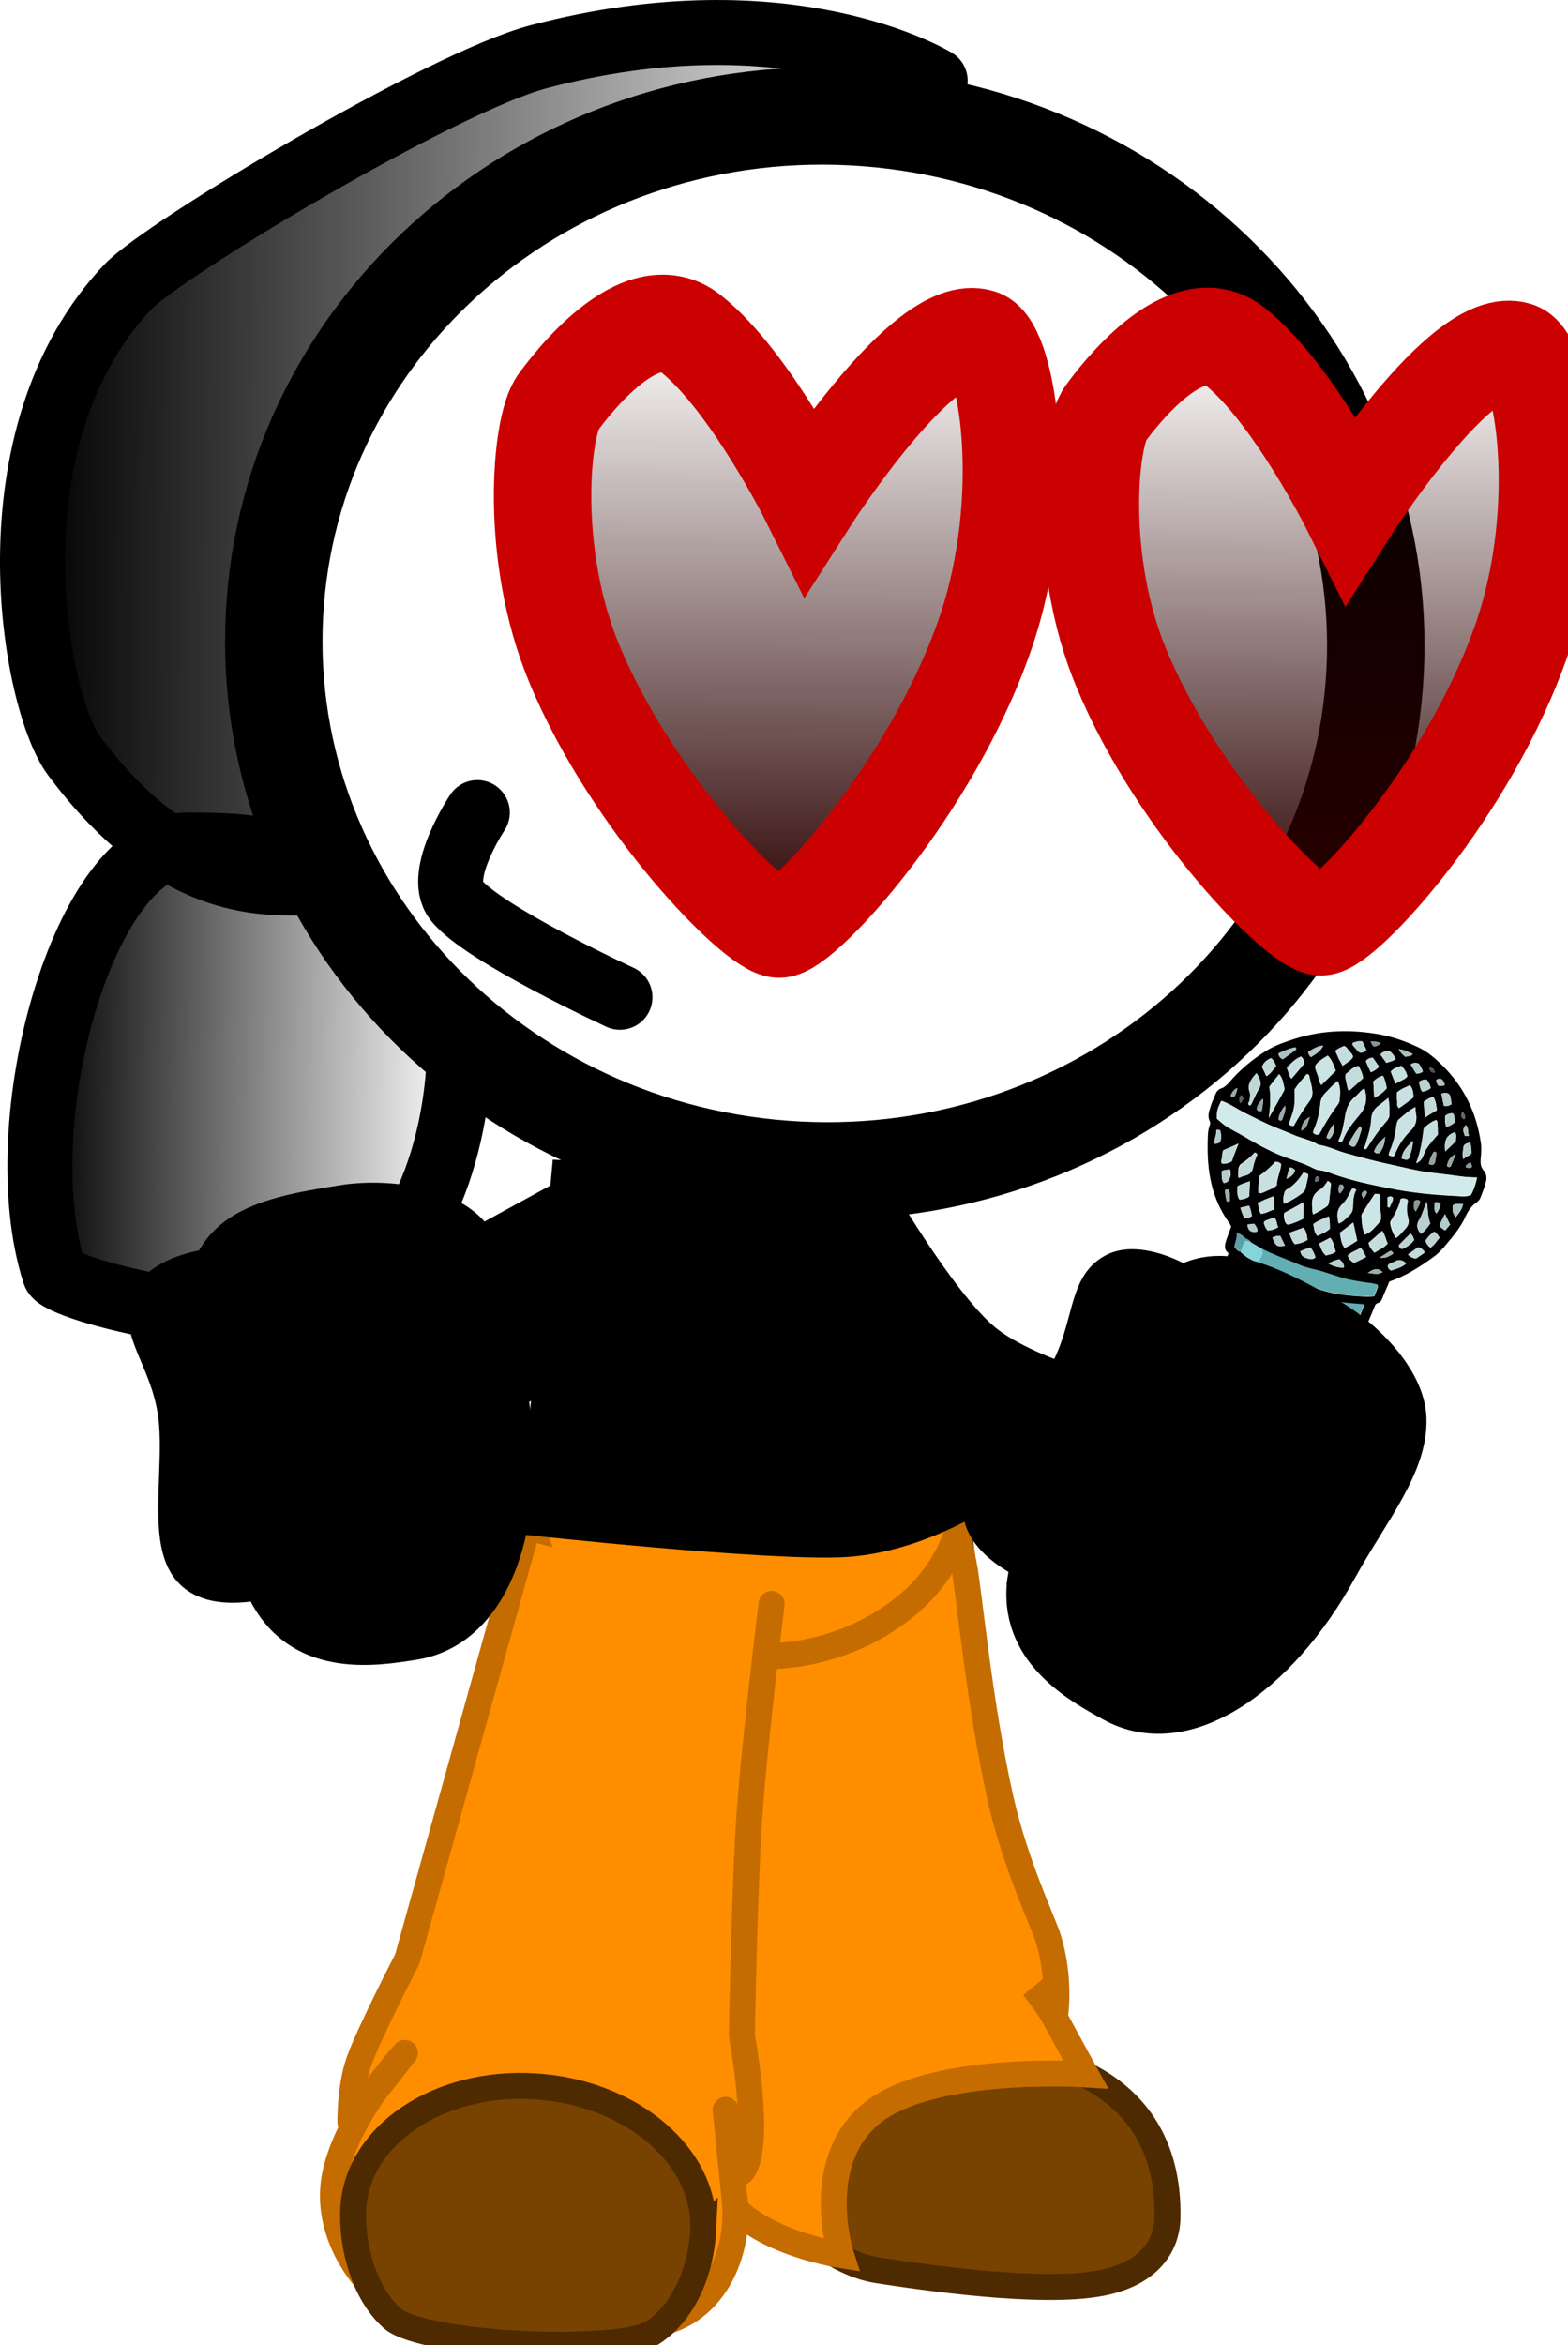 <svg version="1.1" xmlns="http://www.w3.org/2000/svg" xmlns:xlink="http://www.w3.org/1999/xlink" width="72.423" height="108.294" viewBox="0,0,72.423,108.294"><defs><linearGradient x1="201.102" y1="163.095" x2="243.592" y2="163.348" gradientUnits="userSpaceOnUse" id="color-1"><stop offset="0" stop-color="#000000"/><stop offset="1" stop-color="#000000" stop-opacity="0"/></linearGradient><linearGradient x1="260.575" y1="150.725" x2="260.413" y2="177.955" gradientUnits="userSpaceOnUse" id="color-2"><stop offset="0" stop-color="#2a0000" stop-opacity="0"/><stop offset="1" stop-color="#2a0000"/></linearGradient><linearGradient x1="235.547" y1="150.122" x2="235.38" y2="178.06" gradientUnits="userSpaceOnUse" id="color-3"><stop offset="0" stop-color="#2a0000" stop-opacity="0"/><stop offset="1" stop-color="#2a0000"/></linearGradient><linearGradient x1="201.48" y1="185.007" x2="220.807" y2="185.122" gradientUnits="userSpaceOnUse" id="color-4"><stop offset="0" stop-color="#000000"/><stop offset="1" stop-color="#000000" stop-opacity="0"/></linearGradient></defs><g transform="translate(-199.615,-135.158)"><g data-paper-data="{&quot;isPaintingLayer&quot;:true}" stroke-miterlimit="10" stroke-dasharray="" stroke-dashoffset="0" style="mix-blend-mode: normal"><g stroke-width="1.2"><path d="M243.719,204.103l2.923,25.988c0,0 7.063,0.413 6.895,7.513c-0.01,0.405 -0.11,2.392 -3.027,2.974c-2.795,0.557 -8.365,-0.275 -10.401,-0.591c-0.945,-0.147 -2.385,-0.788 -3.306,-1.885c-0.927,-1.105 -0.827,-2.711 -0.826,-3.614c0,-0.368 -2.079,-29.307 -2.079,-29.307" fill="#784200" fill-rule="evenodd" stroke="#4d2a00" stroke-linecap="round" stroke-linejoin="round"/><path d="M233.723,211.042c0.172,-7.277 5.518,-7.403 8.304,-7.337c1.211,0.029 1.048,-1.916 2.119,3.775c0.236,1.254 0.7,6.4 1.692,10.78c0.679,2.999 1.954,5.648 2.192,6.409c0.562,1.798 0.331,3.437 0.331,3.437l-1.02,-1.191c0,0 0.672,0.83 0.941,1.325c0.838,1.543 1.48,2.707 1.48,2.707c0,0 -7.123,-0.46 -9.898,1.81c-2.774,2.27 -1.4,6.542 -1.4,6.542c0,0 -5.278,-0.811 -5.701,-3.723c-0.104,-0.718 0.714,-2.854 0.714,-2.854c0,0 -0.603,0.121 -0.623,-0.376c-0.01,-0.253 0.799,-4.012 0.978,-8.24c0.236,-5.566 -0.136,-12.016 -0.111,-13.065z" fill="#ff8d00" fill-rule="nonzero" stroke="#c46c00" stroke-linecap="butt" stroke-linejoin="miter"/></g><path d="M224.668,205.875c-0.01,-0.214 1.199,0.416 3.937,0.489c3.613,0.096 9.146,-0.334 10.702,-0.553c4.035,-0.57 4.717,-2.087 4.743,-1.521c0.097,2.095 -2.185,5.977 -6.801,6.19c-2.028,0.094 -6.177,0.795 -8.526,0.058c-2.997,-0.941 -4.001,-3.487 -4.055,-4.662z" fill="#004fd9" fill-rule="nonzero" stroke="#001026" stroke-width="1.2" stroke-linecap="butt" stroke-linejoin="miter"/><g fill-rule="nonzero" stroke-linecap="butt" stroke-linejoin="miter"><g fill="none" stroke="none" stroke-width="1" font-family="sans-serif" font-weight="normal" font-size="12" text-anchor="start"/><path d="M224.181,204.513c0,0 8.669,1.319 12.653,1.301c3.984,-0.018 7.266,-1.393 7.266,-1.393c0,0 0.031,2.051 -1.745,4.047c-1.375,1.545 -4.018,3.146 -7.434,3.18c-3.112,0.031 -6.584,-0.623 -8.303,-1.964c-2.605,-2.033 -2.436,-5.171 -2.436,-5.171z" fill="#ff8d00" stroke="#c46c00" stroke-width="1.2"/></g><g stroke-width="1.2"><path d="M233.758,209.711c0,0 -3.384,30.232 -4.001,30.331c-1.772,0.286 -11.482,-2.278 -11.482,-2.278l6.242,-30.395" data-paper-data="{&quot;index&quot;:null}" fill="#ffab19" fill-rule="evenodd" stroke="#001026" stroke-linecap="round" stroke-linejoin="round"/><path d="M235.253,209.224c0,0 -0.79,6.393 -1.024,9.782c-0.224,3.251 -0.349,10.157 -0.349,10.157c0,0 0.949,5.018 0.021,6.256c-0.43,0.573 -0.768,-2.833 -0.768,-2.833c0,0 0.378,3.84 0.415,4.179c0.26,2.362 -0.926,5.463 -4.032,5.757c-3.411,0.323 -9.065,0.689 -11.98,-1.18c-1.24,-0.795 -2.92,-3.135 -2.468,-5.628c0.51,-2.811 3.248,-5.756 3.248,-5.756l-2.516,3.21c0,0 -0.026,-1.603 0.383,-2.779c0.46,-1.321 2.242,-4.761 2.242,-4.761l5.402,-19.361" data-paper-data="{&quot;index&quot;:null}" fill="#ff8d00" fill-rule="evenodd" stroke="#c46c00" stroke-linecap="round" stroke-linejoin="round"/><path d="M232.094,238.158c-0.085,1.697 -0.783,3.67 -2.297,4.694c-1.519,1.028 -10.65,0.621 -12.062,-0.636c-1.341,-1.193 -1.887,-3.398 -1.803,-5.055c0.171,-3.401 3.928,-5.935 8.391,-5.66c4.463,0.275 7.942,3.256 7.771,6.657z" fill="#784200" fill-rule="nonzero" stroke="#4d2a00" stroke-linecap="butt" stroke-linejoin="miter"/></g><path d="M234.21,195.76l6.143,-6.098c0,0 3.056,5.339 5.089,7.001c1.959,1.602 6.894,2.795 6.894,2.795l-3.819,6.017c0,0 -2.423,-0.203 -4.094,-1.338c-2.64,-1.793 -10.212,-8.378 -10.212,-8.378z" fill="#000000" fill-rule="nonzero" stroke="#000000" stroke-width="0.5" stroke-linecap="butt" stroke-linejoin="miter"/><g fill-rule="nonzero" stroke-linecap="butt" stroke-linejoin="miter"><g data-paper-data="{&quot;index&quot;:null}" stroke="none" stroke-width="1"><path d="M256.359,193.022c-0.177,-0.117 -0.179,-0.266 -0.15,-0.44c0.067,-0.272 0.187,-0.524 0.272,-0.79c-0.034,-0.067 -0.068,-0.135 -0.109,-0.186c-0.809,-1.132 -1.004,-2.381 -0.977,-3.68c0.007,-0.274 -0.004,-0.554 0.099,-0.813c0.019,-0.049 0.027,-0.12 0.004,-0.164c-0.125,-0.247 -0.042,-0.457 0.03,-0.69c0.059,-0.201 0.154,-0.389 0.231,-0.583c0.045,-0.113 0.125,-0.214 0.264,-0.258c0.139,-0.043 0.243,-0.154 0.342,-0.249c0.5,-0.599 1.106,-1.105 1.799,-1.525c0.395,-0.23 0.818,-0.377 1.259,-0.517c1.298,-0.411 2.628,-0.442 3.968,-0.192c0.602,0.119 1.189,0.325 1.751,0.596c0.426,0.205 0.771,0.51 1.092,0.826c1.022,1.004 1.577,2.213 1.776,3.555c0.041,0.254 0.017,0.522 -0.008,0.79c-0.011,0.181 0.003,0.351 0.142,0.511c0.128,0.137 0.142,0.308 0.113,0.482c-0.067,0.272 -0.169,0.531 -0.272,0.79c-0.032,0.081 -0.093,0.133 -0.154,0.185c-0.25,0.17 -0.399,0.394 -0.52,0.647c-0.236,0.544 -0.636,0.993 -1.019,1.449c-0.148,0.169 -0.314,0.332 -0.509,0.467c-0.622,0.445 -1.249,0.852 -1.998,1.105c-0.096,0.243 -0.216,0.496 -0.319,0.755c-0.038,0.097 -0.083,0.21 -0.216,0.238c-0.115,0.033 -0.135,0.137 -0.174,0.234c-0.274,0.641 -0.53,1.289 -0.804,1.93c-0.588,1.435 -1.182,2.885 -1.805,4.307c-0.611,1.39 -1.168,2.798 -1.743,4.2c-0.09,0.227 -0.209,0.425 -0.298,0.651c-0.435,1.101 -0.871,2.202 -1.324,3.296c-0.077,0.194 -0.118,0.401 -0.295,0.542c-0.061,0.052 -0.075,0.139 -0.107,0.22c-0.32,0.809 -0.665,1.629 -0.985,2.438c-0.013,0.032 -0.032,0.081 -0.045,0.113c-0.085,0.265 -0.261,0.351 -0.555,0.377c-0.984,0.079 -1.895,-0.13 -2.732,-0.627c-0.212,-0.13 -0.412,-0.292 -0.58,-0.48c-0.128,-0.137 -0.148,-0.292 -0.102,-0.46c0.139,-0.504 0.26,-1.015 0.405,-1.536c0.105,-0.369 0.253,-0.741 0.304,-1.128c0.112,-0.846 0.443,-1.633 0.608,-2.46c0.102,-0.462 0.161,-0.921 0.281,-1.376c0.132,-0.488 0.223,-0.973 0.331,-1.451c0.202,-0.869 0.446,-1.742 0.63,-2.618c0.215,-1.16 0.502,-2.294 0.789,-3.429c0.094,-0.391 0.188,-0.782 0.282,-1.173c0.159,-0.608 0.325,-1.232 0.484,-1.84c0.092,-0.336 0.143,-0.669 0.235,-1.005c0.081,-0.359 0.203,-0.666 0.308,-1.035zM256.894,192.952c0.175,0.172 0.363,0.312 0.588,0.409c0.405,0.308 0.873,0.509 1.341,0.71c0.586,0.261 1.215,0.464 1.827,0.66c0.701,0.228 1.412,0.274 2.147,0.311c0.084,-0.007 0.168,-0.015 0.294,-0.026c0.051,-0.129 0.102,-0.259 0.154,-0.389c0.013,-0.032 0.008,-0.071 0.009,-0.126c-0.125,-0.044 -0.256,-0.071 -0.393,-0.083c-0.233,-0.026 -0.435,-0.079 -0.668,-0.105c-0.572,-0.09 -1.105,-0.333 -1.658,-0.472c-0.291,-0.084 -0.595,-0.135 -0.874,-0.251c-0.604,-0.267 -1.24,-0.454 -1.818,-0.786c-0.147,-0.089 -0.313,-0.183 -0.46,-0.272c-0.033,-0.122 -0.188,-0.14 -0.264,-0.203c-0.088,-0.086 -0.175,-0.172 -0.377,-0.225c0.041,0.254 -0.095,0.446 -0.101,0.665c0.083,0.047 0.115,0.17 0.253,0.181zM257.388,193.752c-0.352,-0.289 -0.452,-0.343 -0.696,-0.392c-0.059,0.201 -0.112,0.385 -0.171,0.585c-0.045,0.113 -0.006,0.219 0.082,0.305c0.058,0.057 0.147,0.089 0.206,0.146c0.222,0.207 0.506,0.362 0.797,0.446c0.093,0.125 0.235,0.175 0.377,0.225c0.795,0.297 1.565,0.605 2.392,0.821c0.369,0.093 0.744,0.169 1.108,0.223c0.293,0.029 0.603,0.064 0.893,-0.055c0.083,-0.21 0.166,-0.421 0.25,-0.631c-0.155,-0.018 -0.293,-0.029 -0.412,-0.034c-0.55,-0.045 -1.086,-0.123 -1.598,-0.266c-0.66,-0.176 -1.288,-0.434 -1.922,-0.675c-0.303,-0.106 -0.549,-0.303 -0.858,-0.393c-0.115,-0.17 -0.287,-0.248 -0.447,-0.305zM252.468,212.546c0.211,0.185 0.454,0.288 0.709,0.36c0.011,0.022 0.041,0.051 0.058,0.057c0.434,0.134 0.88,0.235 1.329,0.227c0.263,0 0.52,0.017 0.769,-0.099c0.359,-0.907 0.717,-1.813 1.095,-2.768c-0.498,0.028 -0.957,-0.041 -1.41,-0.126c-0.399,-0.066 -0.736,-0.24 -1.123,-0.339c-0.142,-0.05 -0.261,-0.11 -0.403,-0.16c-0.182,-0.156 -0.394,-0.286 -0.654,-0.396c-0.192,0.486 -0.229,0.989 -0.373,1.455c-0.132,0.488 -0.247,0.983 -0.373,1.455c0.115,0.17 0.245,0.252 0.375,0.334zM253.31,209.136c0.093,0.125 0.229,0.191 0.371,0.241c0.117,0.115 0.283,0.155 0.437,0.227c0.492,0.191 1.016,0.301 1.535,0.373c0.31,0.035 0.634,0.038 0.947,-0.036c0.026,-0.065 0.069,-0.123 0.095,-0.188c0.314,-0.793 0.621,-1.57 0.953,-2.357c0.351,-0.836 0.695,-1.655 1.046,-2.491c0.504,-1.224 1.02,-2.426 1.525,-3.65c0.58,-1.364 1.1,-2.73 1.716,-4.081c0.107,-0.22 0.186,-0.469 0.282,-0.712c-0.221,-0.004 -0.438,0.031 -0.646,-0.006c-0.681,-0.073 -1.341,-0.249 -1.988,-0.458c-0.57,-0.2 -1.133,-0.416 -1.696,-0.632c-0.219,-0.114 -0.426,-0.205 -0.644,-0.318c-0.104,-0.147 -0.277,-0.171 -0.407,-0.253c-0.147,-0.089 -0.264,-0.203 -0.449,-0.25c-0.1,0.149 -0.115,0.291 -0.142,0.411c-0.182,1.024 -0.513,2.014 -0.748,3.019c-0.154,0.646 -0.309,1.293 -0.445,1.946c-0.202,0.869 -0.38,1.729 -0.575,2.582c-0.156,0.701 -0.312,1.403 -0.485,2.098c-0.175,0.75 -0.361,1.477 -0.554,2.221c-0.167,0.679 -0.341,1.374 -0.496,2.075c0.154,0.072 0.222,0.207 0.371,0.241zM267.837,189.529c-0.449,0.008 -0.849,-0.058 -1.254,-0.109c-0.424,-0.057 -0.836,-0.091 -1.253,-0.163c-0.399,-0.067 -0.804,-0.172 -1.197,-0.254c-0.411,-0.089 -0.822,-0.178 -1.244,-0.289c-0.387,-0.099 -0.785,-0.22 -1.171,-0.319c-0.398,-0.121 -0.77,-0.307 -1.194,-0.364c-0.335,-0.228 -0.753,-0.301 -1.12,-0.449c-0.379,-0.17 -0.788,-0.314 -1.167,-0.483c-0.361,-0.164 -0.733,-0.35 -1.088,-0.53c-0.372,-0.186 -0.701,-0.431 -1.093,-0.568c-0.189,0.376 -0.234,0.489 -0.207,0.831c0.182,0.156 0.363,0.312 0.593,0.448c0.283,0.155 0.567,0.31 0.862,0.487c0.56,0.326 1.109,0.629 1.732,0.848c0.427,0.15 0.861,0.284 1.262,0.499c0.083,0.047 0.189,0.085 0.309,0.09c0.233,0.026 0.458,0.124 0.671,0.199c0.783,0.275 1.605,0.453 2.415,0.608c1.066,0.227 2.141,0.328 3.235,0.38c0.215,0.02 0.43,0.04 0.63,-0.055c0.132,-0.23 0.21,-0.479 0.278,-0.806zM261.407,185.078c-0.226,0.16 -0.38,0.346 -0.552,0.525c-0.159,0.147 -0.254,0.335 -0.26,0.554c-0.04,0.41 -0.141,0.817 -0.312,1.199c-0.013,0.032 -0.014,0.087 -0.021,0.103c0.07,0.08 0.141,0.105 0.249,0.087c0.024,-0.01 0.055,-0.036 0.061,-0.052c0.239,-0.451 0.514,-0.889 0.824,-1.315c0.043,-0.058 0.1,-0.149 0.09,-0.227c0.031,-0.284 0.063,-0.568 -0.079,-0.876zM259.372,187.148c0.226,-0.418 0.482,-0.808 0.749,-1.175c0.087,-0.117 0.114,-0.237 0.112,-0.385c-0.012,-0.225 -0.073,-0.431 -0.127,-0.653c-0.01,-0.077 -0.014,-0.171 -0.133,-0.176c-0.198,0.244 -0.407,0.466 -0.569,0.722c0.034,0.786 0.034,0.786 -0.256,1.57c0.034,0.067 0.099,0.109 0.225,0.097zM263.117,190.288c-0.186,0.266 -0.355,0.539 -0.524,0.812c-0.043,0.059 -0.087,0.117 -0.095,0.188c0.022,0.303 0.026,0.599 0.157,0.885c0.29,-0.119 0.44,-0.343 0.636,-0.533c0.098,-0.095 0.119,-0.198 0.11,-0.33c-0.04,-0.309 -0.044,-0.606 -0.024,-0.912c0.006,-0.016 -0.023,-0.045 -0.046,-0.09c-0.06,-0.003 -0.137,-0.011 -0.215,-0.02zM264.987,186.279c-0.334,0.178 -0.537,0.383 -0.757,0.582c-0.074,0.085 -0.088,0.172 -0.102,0.259c-0.047,0.426 -0.147,0.833 -0.325,1.232c-0.019,0.049 -0.021,0.103 -0.04,0.152c0.189,0.085 0.231,0.081 0.283,-0.048c0.167,-0.421 0.416,-0.794 0.741,-1.104c0.196,-0.189 0.256,-0.39 0.25,-0.631c-0.026,-0.138 -0.041,-0.254 -0.049,-0.441zM261.466,187.901c0.089,0.031 0.132,-0.027 0.158,-0.092c0.179,-0.453 0.495,-0.84 0.81,-1.228c0.248,-0.319 0.324,-0.716 0.198,-1.166c-0.182,0.102 -0.264,0.258 -0.411,0.372c-0.3,0.245 -0.421,0.553 -0.478,0.901c-0.07,0.381 -0.122,0.769 -0.298,1.112c-0.001,0.055 0.01,0.077 0.021,0.1zM263.734,185.858c-0.184,0.157 -0.324,0.255 -0.446,0.36c-0.208,0.167 -0.302,0.355 -0.321,0.606c-0.015,0.345 -0.107,0.681 -0.218,1.011c-0.027,0.12 -0.078,0.249 -0.123,0.362c0.083,0.047 0.12,0.005 0.132,-0.027c0.275,-0.438 0.567,-0.87 0.925,-1.261c0.05,-0.075 0.093,-0.133 0.107,-0.22c0.001,-0.258 0.019,-0.51 -0.056,-0.831zM264.303,190.52c-0.05,0.333 -0.219,0.605 -0.37,0.884c-0.032,0.081 -0.111,0.127 -0.107,0.22c0.002,0.148 0.113,0.482 0.251,0.697c0.189,-0.118 0.301,-0.3 0.443,-0.453c0.111,-0.127 0.144,-0.263 0.107,-0.423c-0.053,-0.277 -0.07,-0.541 -0.021,-0.819c0.006,-0.016 -0.016,-0.061 -0.028,-0.083c-0.065,-0.041 -0.136,-0.066 -0.275,-0.023zM257.792,189.451c0.017,0.264 -0.11,0.533 -0.033,0.8c0.131,0.028 0.216,-0.035 0.313,-0.074c0.176,-0.086 0.357,-0.133 0.516,-0.28c0.008,-0.329 0.172,-0.64 0.205,-0.979c-0.07,-0.08 -0.159,-0.111 -0.261,-0.11c-0.216,0.238 -0.461,0.447 -0.741,0.643zM260.941,189.69c-0.1,0.149 -0.199,0.299 -0.333,0.381c-0.322,0.2 -0.414,0.482 -0.38,0.807c0.015,0.116 -0.023,0.213 0.045,0.348c0.242,-0.099 0.437,-0.234 0.632,-0.368c0.055,-0.036 0.08,-0.101 0.095,-0.188c0.025,-0.268 0.061,-0.513 0.086,-0.781c0.019,-0.049 0.009,-0.126 -0.145,-0.198zM259.82,189.296c-0.212,0.331 -0.447,0.617 -0.781,0.795c-0.073,0.03 -0.08,0.101 -0.106,0.166c-0.04,0.152 -0.062,0.31 -0.013,0.493c0.339,-0.139 0.589,-0.31 0.845,-0.496c0.085,-0.062 0.135,-0.137 0.156,-0.24c0.035,-0.191 0.087,-0.375 0.122,-0.566c0.006,-0.016 -0.016,-0.061 -0.028,-0.084c-0.053,-0.019 -0.107,-0.038 -0.196,-0.069zM266.026,187.548c-0.007,-0.187 -0.008,-0.39 -0.015,-0.577c-0.011,-0.022 -0.023,-0.045 -0.046,-0.09c-0.253,0.077 -0.437,0.234 -0.579,0.387c-0.074,0.546 -0.135,1.059 -0.353,1.609c0.352,-0.172 0.33,-0.474 0.466,-0.666c0.156,-0.24 0.341,-0.452 0.526,-0.663zM261.312,184.602c-0.101,-0.257 -0.167,-0.501 -0.371,-0.702c-0.116,0.088 -0.237,0.138 -0.329,0.216c-0.092,0.078 -0.201,0.151 -0.246,0.264c-0.004,0.164 0.082,0.305 0.126,0.45c0.044,0.145 0.046,0.293 0.157,0.424c0.227,-0.215 0.43,-0.421 0.663,-0.652zM258.22,186.78c0.263,-0.461 0.477,-0.847 0.69,-1.233c0.013,-0.032 0.05,-0.075 0.027,-0.12c-0.054,-0.222 -0.06,-0.464 -0.246,-0.658c-0.161,0.202 -0.315,0.387 -0.452,0.579c0.084,0.454 0.049,0.902 -0.019,1.431zM261.442,191.654c0.205,-0.057 0.305,-0.206 0.427,-0.311c0.147,-0.114 0.24,-0.248 0.239,-0.451c0.007,-0.274 0.014,-0.548 0.152,-0.795c-0.112,-0.076 -0.189,-0.085 -0.228,0.012c-0.114,0.237 -0.234,0.489 -0.424,0.662c-0.264,0.258 -0.218,0.55 -0.166,0.882zM259.82,190.679c-0.34,0.194 -0.619,0.336 -0.881,0.484c-0.045,0.113 -0.017,0.197 -0.007,0.274c0.028,0.084 0.025,0.193 0.137,0.269c0.247,-0.061 0.489,-0.16 0.72,-0.282c0.03,-0.229 0.035,-0.448 0.031,-0.745zM262.301,192.453c-0.064,-0.299 -0.123,-0.56 -0.176,-0.836c-0.208,0.167 -0.409,0.317 -0.611,0.468c0.041,0.254 0.053,0.48 0.209,0.7c0.218,-0.089 0.389,-0.214 0.577,-0.332zM262.371,184.384c-0.252,0.022 -0.389,0.214 -0.56,0.338c-0.055,0.036 -0.069,0.123 -0.053,0.184c0.043,0.199 0.074,0.376 0.123,0.56c-0.006,0.016 0.029,0.029 0.065,0.041c0.214,-0.183 0.417,-0.388 0.631,-0.571c-0.025,-0.193 -0.116,-0.373 -0.207,-0.552zM264.896,185.842c-0.001,-0.203 -0.008,-0.39 -0.159,-0.572c-0.2,0.096 -0.436,0.179 -0.602,0.342c0.009,0.132 -0.018,0.252 0.014,0.374c0.015,0.116 -0.054,0.239 0.087,0.344c0.226,-0.16 0.451,-0.321 0.659,-0.488zM262.831,192.547c0.014,0.171 0.142,0.308 0.264,0.461c0.219,-0.144 0.455,-0.228 0.616,-0.429c-0.091,-0.18 -0.11,-0.389 -0.254,-0.587c-0.214,0.183 -0.411,0.372 -0.625,0.555zM265.509,190.648c-0.133,0.285 -0.201,0.612 -0.37,0.884c-0.132,0.23 -0.058,0.404 0.104,0.608c0.195,-0.134 0.301,-0.3 0.431,-0.475c-0.129,-0.34 -0.096,-0.679 -0.165,-1.017zM257.313,186.203c0.078,0.009 0.097,-0.04 0.116,-0.088c0.101,-0.204 0.191,-0.431 0.31,-0.629c0.193,-0.283 0.079,-0.507 -0.082,-0.766c-0.08,0.101 -0.148,0.169 -0.198,0.244c-0.13,0.176 -0.218,0.347 -0.129,0.582c0.044,0.145 0.022,0.303 0.007,0.445c-0.043,0.059 -0.111,0.127 -0.023,0.213zM256.82,189.552c0.115,-0.033 0.194,-0.08 0.266,-0.109c0.229,-0.067 0.34,-0.194 0.382,-0.401c0.028,-0.174 0.117,-0.346 0.163,-0.514c0.019,-0.049 0.056,-0.091 -0.062,-0.151c-0.179,0.195 -0.393,0.378 -0.636,0.533c-0.055,0.036 -0.087,0.117 -0.112,0.182c-0.016,0.142 -0.025,0.268 0,0.461zM261.04,191.9c-0.007,-0.187 0.01,-0.384 -0.057,-0.573c-0.248,0.116 -0.502,0.193 -0.71,0.359c0.043,0.199 0.032,0.38 0.189,0.546c0.2,-0.096 0.411,-0.169 0.577,-0.332zM263.088,185.852c0.248,-0.116 0.432,-0.272 0.58,-0.442c-0.043,-0.199 -0.074,-0.376 -0.177,-0.578c-0.181,0.047 -0.321,0.145 -0.45,0.266c0.024,0.248 0.029,0.49 0.046,0.754zM259.161,192.089c0.062,0.151 0.083,0.251 0.147,0.347c0.034,0.067 0.075,0.118 0.115,0.17c0.21,-0.018 0.415,-0.076 0.586,-0.2c-0.025,-0.193 -0.05,-0.386 -0.183,-0.562c-0.218,0.089 -0.423,0.147 -0.665,0.246zM256.819,187.966c-0.273,0.126 -0.466,0.205 -0.691,0.311c-0.043,0.058 -0.07,0.178 -0.055,0.294c-0.003,0.11 -0.083,0.21 -0.008,0.329c0.179,0.008 0.318,-0.036 0.452,-0.118c0.085,-0.265 0.181,-0.508 0.302,-0.816zM261.288,183.69c0.057,0.112 0.114,0.224 0.171,0.337c0.057,0.112 0.12,0.208 0.177,0.32c0.195,-0.134 0.371,-0.22 0.477,-0.386c-0.015,-0.116 -0.109,-0.186 -0.179,-0.266c-0.07,-0.08 -0.12,-0.208 -0.251,-0.236c-0.152,0.076 -0.29,0.119 -0.395,0.23zM261.312,192.954c-0.078,-0.212 -0.09,-0.437 -0.253,-0.642c-0.176,0.086 -0.334,0.178 -0.51,0.264c0.078,0.212 0.128,0.395 0.309,0.551c0.157,-0.037 0.3,-0.042 0.453,-0.173zM259.261,184.97c0.222,-0.254 0.414,-0.482 0.605,-0.709c-0.033,-0.122 -0.048,-0.238 -0.16,-0.314c-0.266,0.109 -0.445,0.305 -0.641,0.494c0.033,0.122 0.066,0.244 0.122,0.356c-0.008,0.071 0.021,0.1 0.073,0.173zM258.477,191c-0.036,-0.216 0.04,-0.41 -0.051,-0.589c-0.26,0.093 -0.495,0.176 -0.715,0.321c0.08,0.157 0.016,0.319 0.155,0.479c0.21,-0.018 0.374,-0.127 0.61,-0.21zM265.819,185.816c-0.163,0.053 -0.315,0.129 -0.437,0.234c0.03,0.232 0.042,0.457 0.059,0.721c0.177,-0.141 0.335,-0.233 0.542,-0.344c-0.03,-0.232 -0.049,-0.441 -0.164,-0.611zM256.768,189.939c-0.012,0.235 -0.029,0.432 0.098,0.624c0.174,-0.031 0.325,-0.052 0.447,-0.156c0.006,-0.219 0.029,-0.432 0.03,-0.69c-0.205,0.057 -0.392,0.12 -0.575,0.222zM264.074,185.203c0.201,-0.151 0.436,-0.179 0.542,-0.345c-0.043,-0.199 -0.147,-0.347 -0.275,-0.484c-0.187,0.063 -0.368,0.11 -0.492,0.27c0.073,0.173 0.129,0.34 0.225,0.558zM262.713,193.206c-0.08,-0.157 -0.124,-0.302 -0.259,-0.423c-0.195,0.134 -0.436,0.179 -0.59,0.364c0.062,0.151 0.143,0.253 0.297,0.326c0.194,-0.08 0.376,-0.181 0.552,-0.267zM258.557,184.391c-0.056,-0.167 -0.119,-0.263 -0.224,-0.355c-0.176,0.086 -0.347,0.21 -0.423,0.404c0.068,0.135 0.137,0.269 0.199,0.42c0.213,-0.128 0.307,-0.316 0.449,-0.469zM266.107,192.314c-0.075,-0.118 -0.138,-0.214 -0.239,-0.268c-0.171,0.124 -0.306,0.261 -0.412,0.427c0.051,0.128 0.114,0.224 0.226,0.301c0.189,-0.118 0.283,-0.306 0.425,-0.459zM259.678,192.934c0.03,0.232 0.166,0.298 0.333,0.338c0.125,0.044 0.262,0.055 0.367,-0.056c-0.056,-0.167 -0.118,-0.318 -0.246,-0.455c-0.163,0.053 -0.308,0.113 -0.453,0.173zM266.856,187.857c0.004,-0.164 0.055,-0.294 -0.037,-0.419c-0.465,0.15 -0.498,0.489 -0.454,0.892c0.166,-0.163 0.325,-0.31 0.491,-0.473zM258.17,191.98c0.186,-0.008 0.325,-0.052 0.489,-0.16c-0.093,-0.125 -0.046,-0.293 -0.163,-0.408c-0.113,-0.021 -0.174,0.031 -0.265,0.054c-0.097,0.04 -0.199,0.041 -0.243,0.154c0.033,0.122 0.066,0.244 0.182,0.359zM261.901,187.98c0.157,0.166 0.277,0.171 0.352,0.032c0.101,-0.204 0.167,-0.421 0.226,-0.621c0.026,-0.065 0.04,-0.152 -0.054,-0.222c-0.204,0.26 -0.373,0.533 -0.524,0.812zM263.715,193.595c-0.003,0.11 0.049,0.183 0.15,0.237c0.236,-0.083 0.5,-0.138 0.697,-0.327c-0.175,-0.172 -0.348,-0.196 -0.537,-0.078c-0.097,0.04 -0.223,0.051 -0.31,0.168zM264.351,188.656c0.249,0.087 0.315,0.074 0.373,-0.072c0.072,-0.233 0.15,-0.482 0.151,-0.74c-0.258,0.241 -0.491,0.473 -0.524,0.812zM266.356,191.222c-0.069,0.123 -0.114,0.237 -0.176,0.344c-0.107,0.22 -0.107,0.22 0.181,0.414c0.08,-0.101 0.185,-0.212 0.228,-0.27c-0.091,-0.18 -0.153,-0.33 -0.233,-0.487zM263.767,183.675c-0.139,0.043 -0.312,0.02 -0.382,0.198c0.075,0.118 0.174,0.227 0.26,0.368c0.163,-0.053 0.337,-0.084 0.442,-0.195c-0.093,-0.125 -0.161,-0.259 -0.32,-0.37zM264.764,192.12c-0.172,0.179 -0.362,0.352 -0.535,0.531c0.004,0.093 0.031,0.177 0.151,0.182c0.218,-0.089 0.413,-0.224 0.55,-0.415c-0.033,-0.122 -0.078,-0.212 -0.166,-0.298zM266.305,186.226c0.131,0.028 0.246,-0.006 0.355,-0.078c-0.01,-0.077 -0.02,-0.155 -0.03,-0.232c-0.021,-0.1 -0.025,-0.193 -0.119,-0.263c-0.107,-0.038 -0.209,-0.036 -0.312,0.02c0.031,0.177 0.074,0.376 0.105,0.553zM262.927,184.671c0.163,-0.053 0.279,-0.142 0.384,-0.252c-0.104,-0.147 -0.19,-0.288 -0.283,-0.413c-0.162,-0.001 -0.271,0.071 -0.327,0.162c0.073,0.173 0.147,0.347 0.226,0.504zM266.819,186.978c-0.015,-0.116 -0.03,-0.232 -0.063,-0.354c-0.011,-0.022 -0.047,-0.035 -0.076,-0.064c-0.09,0.024 -0.21,0.018 -0.315,0.129c0.002,0.148 -0.026,0.323 0.047,0.496c0.174,-0.031 0.284,-0.103 0.406,-0.208zM267.211,188.701c0.088,-0.172 0.297,-0.135 0.361,-0.297c-0.02,-0.154 0.02,-0.306 -0.071,-0.486c-0.157,0.037 -0.295,0.081 -0.3,0.245c-0.004,0.164 -0.08,0.304 0.01,0.538zM265.016,193.278c0.116,-0.088 0.25,-0.17 0.359,-0.243c0.024,-0.01 0.019,-0.049 0.032,-0.081c-0.076,-0.064 -0.133,-0.176 -0.313,-0.183c-0.14,0.098 -0.287,0.213 -0.451,0.321c0.099,0.108 0.199,0.162 0.372,0.186zM262.726,183.642c-0.068,-0.135 -0.13,-0.285 -0.187,-0.398c-0.179,-0.008 -0.318,0.036 -0.439,0.085c-0.027,0.12 0.091,0.179 0.143,0.253c0.052,0.074 0.098,0.163 0.229,0.191c0.084,-0.007 0.174,-0.031 0.255,-0.132zM256.904,190.927c0.044,0.145 0.083,0.251 0.123,0.356c0.005,0.039 0.052,0.074 0.063,0.096c0.125,0.044 0.239,0.01 0.349,-0.062c-0.038,-0.161 -0.058,-0.315 -0.137,-0.472c-0.126,0.011 -0.241,0.045 -0.397,0.082zM266.843,191.375c0.154,-0.185 0.309,-0.371 0.345,-0.616c-0.179,-0.008 -0.328,-0.041 -0.468,0.057c-0.02,0.306 -0.02,0.306 0.123,0.56zM258.383,192.313c0.181,0.414 0.199,0.42 0.583,0.371c-0.062,-0.151 -0.148,-0.292 -0.21,-0.443c-0.131,-0.028 -0.246,0.006 -0.373,0.072zM265.698,185.404c-0.038,-0.161 -0.088,-0.289 -0.205,-0.404c-0.042,0.004 -0.108,0.017 -0.174,0.031c-0.048,0.02 -0.103,0.056 -0.152,0.076c0.038,0.161 0.051,0.331 0.162,0.462c0.126,-0.011 0.253,-0.077 0.369,-0.165zM256.137,189.791c0.066,-0.014 0.157,-0.037 0.194,-0.08c0.124,-0.159 0.152,-0.334 0.098,-0.556c-0.132,0.027 -0.288,0.01 -0.379,0.088c0.007,0.187 -0.045,0.371 0.088,0.547zM259.493,183.613c-0.011,-0.022 -0.023,-0.045 -0.046,-0.09c-0.283,0.048 -0.531,0.164 -0.78,0.279c0.009,0.132 0.061,0.206 0.197,0.272c0.201,-0.151 0.421,-0.295 0.629,-0.462zM263.592,187.652c-0.203,0.205 -0.417,0.388 -0.508,0.67c-0.006,0.016 0.052,0.074 0.088,0.086c0.089,0.031 0.186,-0.009 0.218,-0.089c0.137,-0.192 0.184,-0.415 0.203,-0.666zM265.334,184.631c-0.051,-0.128 -0.101,-0.257 -0.2,-0.365c-0.125,-0.044 -0.226,-0.043 -0.36,0.039c0.086,0.141 0.166,0.298 0.259,0.423c0.12,0.005 0.21,-0.018 0.302,-0.097zM260.986,193.522c0.243,0.104 0.45,0.195 0.708,0.157c0.004,-0.164 -0.095,-0.273 -0.218,-0.372c-0.181,0.047 -0.337,0.084 -0.49,0.215zM255.717,187.984c0.199,-0.041 0.223,-0.051 0.242,-0.099c0.082,-0.156 0.05,-0.333 0.013,-0.493c-0.016,-0.061 -0.099,-0.108 -0.191,-0.03c0.049,0.183 -0.105,0.369 -0.064,0.623zM260.161,183.976c0.219,-0.144 0.45,-0.266 0.577,-0.535c-0.294,0.026 -0.495,0.176 -0.684,0.295c-0.014,0.087 0.026,0.138 0.108,0.241zM257.544,191.668c-0.108,0.017 -0.21,0.018 -0.318,0.036c0.031,0.177 0.093,0.328 0.308,0.348c0.06,0.003 0.12,0.005 0.163,-0.053c0.003,-0.11 -0.061,-0.206 -0.153,-0.33zM265.607,188.913c0.16,0.056 0.244,0.049 0.278,-0.087c0.027,-0.12 0.054,-0.239 0.063,-0.365c0.001,-0.055 -0.015,-0.116 -0.093,-0.125c-0.13,0.176 -0.201,0.354 -0.248,0.577zM258.971,186.214c-0.154,0.185 -0.273,0.383 -0.303,0.613c-0.006,0.016 0.052,0.074 0.07,0.08c0.036,0.013 0.09,-0.024 0.103,-0.056c0.065,-0.217 0.178,-0.399 0.13,-0.637zM257.899,186.464c0.011,-0.181 0.081,-0.359 0.045,-0.574c-0.172,0.179 -0.278,0.345 -0.263,0.461c-0.003,0.11 0.068,0.135 0.219,0.114zM262.79,193.934c0.233,0.026 0.482,0.114 0.683,-0.037c-0.269,-0.242 -0.471,-0.091 -0.683,0.037zM263.706,190.9c0.036,0.012 0.06,0.003 0.095,0.015c0.046,-0.168 0.175,-0.289 0.144,-0.466c-0.1,-0.054 -0.16,-0.056 -0.246,0.006c0.009,0.132 0.011,0.28 0.007,0.445zM261.206,187.072c-0.143,0.208 -0.249,0.373 -0.308,0.574c-0.013,0.032 0.01,0.077 0.063,0.096c0.018,0.006 0.06,0.003 0.084,-0.007c0.154,-0.185 0.231,-0.38 0.161,-0.663zM256.363,190.092c-0.12,-0.005 -0.186,0.009 -0.169,0.07c0.009,0.132 0.035,0.27 0.061,0.409c0.028,0.084 0.081,0.102 0.16,0.056c0.017,-0.197 0.021,-0.361 -0.052,-0.535zM264.526,183.96c0.09,-0.024 0.174,-0.031 0.265,-0.055c0.024,-0.01 0.037,-0.042 0.074,-0.085c-0.214,-0.075 -0.39,-0.192 -0.647,-0.209c0.086,0.141 0.15,0.237 0.308,0.348zM259.179,189.071c-0.046,0.168 -0.086,0.32 -0.145,0.521c0.242,-0.099 0.353,-0.226 0.399,-0.394c-0.07,-0.08 -0.117,-0.115 -0.254,-0.126zM264.928,190.629c0.026,0.138 -0.08,0.304 0.078,0.47c0.207,-0.37 0.239,-0.451 0.163,-0.514c-0.089,-0.031 -0.155,-0.018 -0.241,0.045zM260.126,186.73c-0.31,0.168 -0.386,0.362 -0.411,0.63c0.326,-0.107 0.273,-0.383 0.411,-0.63zM266.847,188.444c-0.285,0.158 -0.356,0.336 -0.397,0.543c-0.006,0.016 0.023,0.045 0.058,0.057c0.053,0.019 0.102,-0.001 0.115,-0.034c0.082,-0.156 0.128,-0.324 0.224,-0.567zM265.879,190.686c-0.004,0.164 -0.05,0.333 0.083,0.508c0.117,-0.143 0.157,-0.295 0.191,-0.431c-0.088,-0.086 -0.165,-0.095 -0.273,-0.078zM267.461,187.609c-0.067,-0.189 0.003,-0.368 -0.149,-0.495c-0.143,0.208 -0.143,0.208 -0.037,0.503c0.042,-0.004 0.084,-0.007 0.186,-0.009zM263.329,193.238c0.268,0.039 0.451,-0.063 0.621,-0.187c-0.015,-0.116 -0.086,-0.141 -0.159,-0.111c-0.14,0.098 -0.298,0.19 -0.463,0.299zM266.048,185.288c0.113,0.021 0.209,0.036 0.3,-0.042c-0.039,-0.106 -0.078,-0.212 -0.179,-0.266c-0.095,-0.015 -0.162,-0.001 -0.223,0.051c0.004,0.093 0.038,0.161 0.101,0.257zM261.501,190.273c0.105,-0.111 0.179,-0.195 0.181,-0.305c-0.005,-0.039 -0.034,-0.067 -0.063,-0.096c-0.053,-0.019 -0.137,-0.011 -0.139,0.043c-0.038,0.097 -0.083,0.21 0.021,0.358zM263.392,183.341c-0.141,-0.105 -0.315,-0.074 -0.471,-0.091c0.13,0.285 0.166,0.298 0.471,0.091zM256.909,186.098c0.167,-0.218 0.167,-0.218 0.045,-0.371c-0.074,0.085 -0.154,0.185 -0.045,0.371zM262.76,190.218c-0.052,-0.074 -0.105,-0.092 -0.136,-0.066c-0.14,0.098 -0.142,0.153 -0.039,0.355c0.098,-0.095 0.137,-0.192 0.175,-0.289zM267.543,188.836c-0.121,0.05 -0.224,0.106 -0.233,0.231c0.304,0.051 0.335,0.025 0.233,-0.231zM256.759,185.4c-0.152,0.076 -0.221,0.199 -0.283,0.306c-0.026,0.065 0.009,0.132 0.141,0.105c0.063,-0.107 0.132,-0.23 0.142,-0.411zM267.172,186.494c-0.1,0.149 -0.078,0.249 0.051,0.331c0,0 0.042,-0.004 0.048,-0.02c0.056,-0.091 -0.025,-0.193 -0.1,-0.312zM260.36,189.725c0.12,0.005 0.181,-0.047 0.189,-0.118c0.013,-0.032 -0.01,-0.077 -0.039,-0.106c-0.029,-0.029 -0.095,-0.015 -0.108,0.017c-0.037,0.042 -0.063,0.107 -0.041,0.207zM265.638,184.48c0.026,0.138 0.078,0.212 0.246,0.197c-0.038,-0.161 -0.096,-0.218 -0.246,-0.197z" fill="#000000"/><path d="M257.892,195.349c0.563,0.216 1.126,0.432 1.696,0.632c0.641,0.225 1.307,0.385 1.988,0.458c0.215,0.02 0.407,-0.004 0.646,0.006c-0.102,0.259 -0.174,0.492 -0.282,0.712c-0.609,1.335 -1.136,2.717 -1.716,4.081c-0.522,1.218 -1.02,2.426 -1.525,3.65c-0.351,0.836 -0.695,1.655 -1.046,2.491c-0.332,0.787 -0.621,1.57 -0.953,2.357c-0.026,0.065 -0.051,0.13 -0.095,0.188c-0.32,0.091 -0.619,0.078 -0.947,0.036c-0.519,-0.072 -1.043,-0.182 -1.535,-0.373c-0.16,-0.056 -0.327,-0.096 -0.437,-0.227c0.173,0.024 0.332,0.135 0.56,0.123c-0.022,-0.303 0.14,-0.559 0.225,-0.825c0.006,-0.016 0.013,-0.032 -0.005,-0.039c0.031,-0.487 0.216,-0.957 0.307,-1.441c0.028,-0.174 0.003,-0.368 0.103,-0.517c0.164,-0.311 0.125,-0.675 0.289,-0.986c0.006,-0.016 0.001,-0.055 0.014,-0.087c0.068,-0.326 0.112,-0.643 0.216,-0.957c0.141,-0.356 0.127,-0.73 0.303,-1.074c-0.024,-0.248 0.095,-0.446 0.167,-0.679c0.013,-0.032 0.019,-0.049 0.032,-0.081c-0.014,-0.374 0.191,-0.689 0.248,-1.038c0.057,-0.349 0.227,-0.676 0.302,-1.019c0.094,-0.391 0.128,-0.785 0.335,-1.155c0.013,-0.032 0.032,-0.081 0.027,-0.12c-0.036,-0.216 0.094,-0.391 0.153,-0.592c0.038,-0.097 0.101,-0.204 0.104,-0.314c-0.014,-0.171 0.055,-0.294 0.113,-0.44c0.032,-0.081 0.082,-0.156 0.072,-0.233c-0.024,-0.248 0.102,-0.462 0.185,-0.673c0.032,-0.081 0.082,-0.156 0.072,-0.233c-0.019,-0.209 0.07,-0.381 0.14,-0.559c0.115,-0.291 0.106,-0.627 0.239,-0.912c0.037,-0.042 0.003,-0.11 0.004,-0.164z" fill="#87d7dc"/><path d="M257.892,195.349c-0.001,0.055 0.033,0.122 0.014,0.171c-0.133,0.285 -0.142,0.614 -0.239,0.912c-0.07,0.178 -0.159,0.35 -0.14,0.559c0.01,0.077 -0.04,0.152 -0.072,0.233c-0.083,0.21 -0.191,0.431 -0.185,0.673c0.01,0.077 -0.058,0.146 -0.072,0.233c-0.058,0.146 -0.109,0.275 -0.113,0.44c-0.003,0.11 -0.065,0.217 -0.104,0.314c-0.059,0.201 -0.189,0.376 -0.153,0.592c0.005,0.039 -0.014,0.087 -0.027,0.12c-0.201,0.354 -0.241,0.763 -0.335,1.155c-0.081,0.359 -0.251,0.686 -0.302,1.019c-0.057,0.349 -0.263,0.664 -0.248,1.038c0.011,0.022 -0.019,0.049 -0.032,0.081c-0.083,0.21 -0.191,0.431 -0.167,0.679c-0.194,0.337 -0.18,0.711 -0.303,1.074c-0.122,0.308 -0.148,0.63 -0.216,0.957c-0.013,0.032 -0.001,0.055 -0.014,0.087c-0.164,0.311 -0.125,0.675 -0.289,0.986c-0.088,0.172 -0.057,0.349 -0.103,0.517c-0.108,0.478 -0.276,0.954 -0.307,1.441c-0.006,0.016 0.005,0.039 0.005,0.039c-0.085,0.265 -0.247,0.522 -0.225,0.825c-0.21,0.018 -0.362,-0.109 -0.56,-0.123c-0.142,-0.05 -0.285,-0.1 -0.371,-0.241c0.038,-0.097 0.101,-0.204 0.104,-0.314c0.01,-0.384 0.162,-0.717 0.261,-1.07c0.099,-0.352 0.109,-0.736 0.303,-1.074c-0.024,-0.248 0.095,-0.446 0.167,-0.679c0.013,-0.032 0.032,-0.081 0.027,-0.12c-0.031,-0.177 0.068,-0.326 0.108,-0.478c0.032,-0.081 0.064,-0.162 0.072,-0.233c0.052,-0.387 0.128,-0.785 0.275,-1.157c0.019,-0.049 0.063,-0.107 0.04,-0.152c-0.025,-0.193 0.057,-0.349 0.121,-0.511c0.088,-0.172 0.028,-0.378 0.122,-0.565c0.12,-0.253 0.127,-0.527 0.194,-0.798c0.105,-0.369 0.133,-0.746 0.28,-1.118c0.026,-0.065 0.075,-0.139 0.059,-0.201c-0.02,-0.155 0.055,-0.294 0.095,-0.446c0.051,-0.13 0.085,-0.265 0.094,-0.391c0.012,-0.235 0.06,-0.458 0.149,-0.685c0.117,-0.346 0.127,-0.73 0.321,-1.067c0.013,-0.032 0.014,-0.087 0.027,-0.12c0.081,-0.359 0.144,-0.724 0.261,-1.07c0.141,-0.356 0.139,-0.762 0.316,-1.106c0.019,-0.049 0.003,-0.11 0.004,-0.164c0.048,-0.223 0.12,-0.456 0.256,-0.648c0.095,0.015 0.167,0.04 0.244,0.049c0.23,0.136 0.431,0.243 0.656,0.341z" fill="#b0eef2"/><path d="M267.837,189.529c-0.068,0.326 -0.147,0.575 -0.314,0.793c-0.194,0.08 -0.409,0.059 -0.63,0.055c-1.088,-0.069 -2.169,-0.153 -3.235,-0.38c-0.804,-0.172 -1.625,-0.349 -2.415,-0.608c-0.214,-0.075 -0.439,-0.172 -0.671,-0.199c-0.095,-0.015 -0.202,-0.053 -0.309,-0.09c-0.402,-0.215 -0.842,-0.332 -1.262,-0.499c-0.599,-0.229 -1.172,-0.522 -1.732,-0.848c-0.277,-0.171 -0.56,-0.326 -0.862,-0.487c-0.236,-0.12 -0.412,-0.292 -0.593,-0.448c-0.009,-0.335 0.018,-0.455 0.207,-0.831c0.385,0.154 0.721,0.382 1.093,0.568c0.355,0.18 0.727,0.366 1.088,0.53c0.379,0.17 0.782,0.33 1.167,0.483c0.361,0.164 0.778,0.236 1.12,0.449c0.424,0.057 0.796,0.243 1.194,0.364c0.38,0.115 0.785,0.22 1.171,0.319c0.404,0.105 0.815,0.194 1.244,0.289c0.393,0.083 0.797,0.188 1.197,0.254c0.417,0.073 0.829,0.107 1.253,0.163c0.441,0.063 0.841,0.129 1.29,0.121z" fill="#d1eaeb"/><path d="M257.248,195.03c-0.078,-0.009 -0.149,-0.034 -0.244,-0.049c-0.137,0.192 -0.22,0.402 -0.256,0.648c-0.001,0.055 0.015,0.116 -0.004,0.164c-0.176,0.344 -0.193,0.744 -0.316,1.106c-0.134,0.34 -0.18,0.711 -0.261,1.07c-0.013,0.032 -0.014,0.087 -0.027,0.12c-0.194,0.337 -0.18,0.711 -0.321,1.067c-0.083,0.21 -0.137,0.45 -0.149,0.685c-0.016,0.142 -0.049,0.278 -0.094,0.391c-0.058,0.146 -0.127,0.269 -0.095,0.446c0.016,0.061 -0.033,0.136 -0.059,0.201c-0.141,0.356 -0.175,0.75 -0.28,1.118c-0.067,0.272 -0.074,0.546 -0.194,0.798c-0.088,0.172 -0.028,0.377 -0.122,0.565c-0.082,0.156 -0.17,0.327 -0.121,0.511c-0.001,0.055 -0.021,0.103 -0.04,0.152c-0.147,0.372 -0.217,0.753 -0.275,1.157c-0.014,0.087 -0.064,0.162 -0.072,0.233c-0.058,0.146 -0.139,0.301 -0.108,0.478c0.005,0.039 -0.014,0.087 -0.027,0.12c-0.083,0.21 -0.191,0.431 -0.167,0.679c-0.194,0.337 -0.204,0.721 -0.303,1.074c-0.099,0.352 -0.258,0.702 -0.261,1.07c-0.003,0.11 -0.065,0.217 -0.104,0.314c-0.167,-0.04 -0.235,-0.175 -0.353,-0.235c0.18,-0.711 0.329,-1.396 0.496,-2.075c0.175,-0.75 0.361,-1.477 0.554,-2.221c0.174,-0.695 0.329,-1.396 0.485,-2.098c0.202,-0.869 0.38,-1.729 0.575,-2.582c0.154,-0.646 0.309,-1.293 0.445,-1.946c0.235,-1.005 0.548,-2.002 0.748,-3.019c0.033,-0.136 0.031,-0.284 0.142,-0.411c0.16,0.056 0.301,0.161 0.449,0.25c0.076,0.064 0.249,0.087 0.36,0.218z" fill="#87d7dc"/><path d="M253.883,209.89c0.387,0.099 0.73,0.256 1.123,0.339c0.453,0.085 0.912,0.154 1.41,0.126c-0.371,0.939 -0.736,1.862 -1.095,2.768c-0.266,0.109 -0.523,0.093 -0.769,0.099c-0.467,0.002 -0.889,-0.109 -1.329,-0.227c-0.018,-0.006 -0.047,-0.035 -0.058,-0.057c0.199,-0.041 0.196,-0.189 0.212,-0.331c0.039,-0.355 0.096,-0.704 0.242,-1.021c0.026,-0.065 0.051,-0.13 0.059,-0.201c0.015,-0.345 0.161,-0.663 0.229,-0.989c0.035,-0.191 0.05,-0.333 -0.023,-0.506z" fill="#61afb4"/><path d="M257.832,192.783c0.585,0.316 1.214,0.518 1.818,0.786c0.278,0.116 0.576,0.184 0.874,0.251c0.547,0.155 1.086,0.381 1.658,0.472c0.226,0.043 0.453,0.085 0.668,0.105c0.137,0.011 0.268,0.039 0.393,0.083c-0.001,0.055 0.004,0.093 -0.009,0.126c-0.051,0.129 -0.102,0.259 -0.154,0.389c-0.108,0.017 -0.192,0.025 -0.294,0.026c-0.718,-0.031 -1.453,-0.068 -2.147,-0.311c-0.612,-0.196 -1.241,-0.399 -1.827,-0.66c-0.468,-0.201 -0.942,-0.386 -1.341,-0.71c0.102,-0.001 0.189,0.085 0.299,0.013c0.106,-0.166 0.243,-0.357 0.063,-0.568z" fill="#61aeb3"/><path d="M257.83,194.018c0.315,0.074 0.562,0.271 0.858,0.393c0.634,0.241 1.269,0.482 1.922,0.675c0.529,0.149 1.066,0.227 1.598,0.266c0.137,0.011 0.275,0.023 0.412,0.034c-0.09,0.227 -0.166,0.421 -0.25,0.631c-0.29,0.119 -0.589,0.106 -0.893,0.055c-0.364,-0.054 -0.745,-0.114 -1.108,-0.223c-0.827,-0.217 -1.597,-0.524 -2.392,-0.821c-0.142,-0.05 -0.285,-0.1 -0.377,-0.225c0.032,-0.081 0.082,-0.156 0.072,-0.233c-0.007,-0.187 0.087,-0.375 0.158,-0.553z" fill="#61aeb3"/><path d="M253.883,209.89c0.062,0.151 0.064,0.299 0.018,0.467c-0.068,0.326 -0.214,0.644 -0.229,0.989c-0.008,0.071 -0.033,0.136 -0.059,0.201c-0.134,0.34 -0.185,0.673 -0.242,1.021c-0.009,0.126 -0.013,0.29 -0.212,0.331c-0.273,-0.078 -0.51,-0.197 -0.709,-0.36c0.036,-0.245 0.055,-0.497 0.18,-0.711c0.013,-0.032 0.014,-0.087 0.027,-0.12c0.075,-0.343 0.156,-0.701 0.248,-1.038c0.04,-0.152 0.091,-0.281 0.113,-0.44c0.017,-0.197 0.076,-0.397 0.236,-0.544c0.095,0.015 0.167,0.04 0.244,0.049c0.125,0.044 0.261,0.11 0.385,0.154z" fill="#87d7dc"/><path d="M261.407,185.078c0.124,0.302 0.111,0.592 0.079,0.876c-0.008,0.071 -0.046,0.168 -0.09,0.227c-0.328,0.419 -0.585,0.864 -0.824,1.315c-0.006,0.016 -0.037,0.042 -0.061,0.052c-0.09,0.024 -0.179,-0.008 -0.249,-0.087c0.013,-0.032 0.008,-0.071 0.021,-0.103c0.172,-0.382 0.29,-0.783 0.312,-1.199c0.023,-0.213 0.094,-0.391 0.26,-0.554c0.19,-0.173 0.327,-0.365 0.552,-0.525z" fill="#cce5e6"/><path d="M259.372,187.148c-0.126,0.011 -0.191,-0.03 -0.225,-0.097c0.272,-0.79 0.272,-0.79 0.256,-1.57c0.144,-0.263 0.378,-0.494 0.569,-0.722c0.137,0.011 0.117,0.115 0.133,0.176c0.054,0.222 0.115,0.427 0.127,0.653c0.002,0.148 -0.025,0.268 -0.112,0.385c-0.267,0.367 -0.522,0.757 -0.749,1.175z" fill="#cce5e6"/><path d="M253.48,209.73c-0.078,-0.009 -0.149,-0.034 -0.244,-0.049c-0.159,0.147 -0.218,0.347 -0.236,0.544c-0.022,0.158 -0.073,0.288 -0.113,0.44c-0.092,0.336 -0.174,0.695 -0.248,1.038c-0.013,0.032 -0.014,0.087 -0.027,0.12c-0.114,0.237 -0.126,0.472 -0.18,0.711c-0.13,-0.082 -0.241,-0.159 -0.345,-0.306c0.126,-0.472 0.223,-0.973 0.373,-1.455c0.126,-0.472 0.181,-0.969 0.373,-1.455c0.278,0.116 0.466,0.256 0.648,0.412z" fill="#60adb2"/><path d="M263.117,190.288c0.078,0.009 0.137,0.011 0.215,0.02c0.023,0.045 0.034,0.067 0.046,0.09c-0.038,0.3 -0.016,0.603 0.024,0.912c0.009,0.132 -0.012,0.235 -0.11,0.33c-0.179,0.195 -0.328,0.419 -0.636,0.533c-0.13,-0.285 -0.152,-0.588 -0.157,-0.885c0.001,-0.055 0.051,-0.13 0.095,-0.188c0.169,-0.273 0.337,-0.545 0.524,-0.812z" fill="#cce5e6"/><path d="M264.987,186.279c0.007,0.187 0.022,0.303 0.031,0.435c0.006,0.242 -0.053,0.442 -0.25,0.631c-0.314,0.332 -0.581,0.7 -0.741,1.104c-0.051,0.13 -0.075,0.139 -0.283,0.048c0.019,-0.049 0.021,-0.103 0.04,-0.152c0.178,-0.398 0.278,-0.806 0.325,-1.232c0.021,-0.103 0.035,-0.191 0.102,-0.259c0.238,-0.193 0.441,-0.398 0.775,-0.576z" fill="#cae2e3"/><path d="M261.466,187.901c-0.011,-0.022 -0.016,-0.061 -0.01,-0.077c0.183,-0.36 0.253,-0.741 0.298,-1.112c0.057,-0.349 0.179,-0.656 0.478,-0.901c0.147,-0.114 0.235,-0.286 0.411,-0.372c0.15,0.44 0.068,0.854 -0.198,1.166c-0.315,0.387 -0.642,0.752 -0.81,1.228c-0.037,0.042 -0.063,0.107 -0.169,0.07z" fill="#c9e1e2"/><path d="M263.734,185.858c0.076,0.322 0.057,0.573 0.032,0.841c-0.014,0.087 -0.046,0.168 -0.107,0.22c-0.34,0.397 -0.65,0.823 -0.925,1.261c-0.013,0.032 -0.05,0.075 -0.132,0.027c0.045,-0.113 0.096,-0.243 0.123,-0.362c0.11,-0.33 0.203,-0.666 0.218,-1.011c0.018,-0.252 0.12,-0.456 0.321,-0.606c0.147,-0.114 0.287,-0.213 0.471,-0.37z" fill="#c9e1e2"/><path d="M264.303,190.52c0.139,-0.043 0.228,-0.012 0.317,0.019c0.011,0.022 0.016,0.061 0.028,0.084c-0.067,0.272 -0.056,0.552 0.021,0.819c0.038,0.161 0.004,0.297 -0.107,0.423c-0.142,0.153 -0.272,0.329 -0.443,0.453c-0.138,-0.214 -0.267,-0.555 -0.251,-0.697c-0.004,-0.093 0.058,-0.146 0.107,-0.22c0.091,-0.281 0.278,-0.548 0.328,-0.88z" fill="#cae3e4"/><path d="M257.792,189.451c0.28,-0.197 0.508,-0.412 0.723,-0.65c0.12,0.005 0.191,0.03 0.261,0.11c-0.026,0.323 -0.196,0.65 -0.205,0.979c-0.159,0.147 -0.34,0.194 -0.516,0.28c-0.097,0.04 -0.182,0.102 -0.313,0.074c-0.059,-0.26 0.061,-0.513 0.05,-0.794z" fill="#c8e0e1"/><path d="M260.941,189.69c0.154,0.072 0.146,0.143 0.138,0.214c-0.025,0.268 -0.043,0.519 -0.086,0.781c-0.008,0.071 -0.033,0.136 -0.095,0.188c-0.195,0.134 -0.408,0.262 -0.632,0.368c-0.051,-0.128 -0.03,-0.232 -0.045,-0.348c-0.045,-0.348 0.046,-0.629 0.38,-0.807c0.158,-0.092 0.258,-0.241 0.34,-0.397z" fill="#cbe4e5"/><path d="M259.82,189.296c0.089,0.031 0.142,0.05 0.196,0.069c0.005,0.039 0.034,0.067 0.028,0.084c-0.035,0.191 -0.087,0.375 -0.122,0.566c-0.021,0.103 -0.07,0.178 -0.156,0.24c-0.256,0.187 -0.524,0.351 -0.845,0.496c-0.067,-0.189 -0.027,-0.341 0.013,-0.493c0.026,-0.065 0.051,-0.13 0.106,-0.166c0.334,-0.178 0.569,-0.464 0.781,-0.795z" fill="#c8e0e1"/><path d="M257.83,194.018c-0.07,0.178 -0.165,0.366 -0.147,0.575c0.01,0.077 -0.04,0.152 -0.072,0.233c-0.309,-0.09 -0.575,-0.239 -0.797,-0.446c0.125,-0.214 0.144,-0.466 0.185,-0.673c0.157,-0.037 0.262,0.055 0.382,0.06c0.167,0.04 0.338,0.119 0.449,0.25z" fill="#85d5d9"/><path d="M266.026,187.548c-0.185,0.212 -0.37,0.423 -0.544,0.657c-0.143,0.208 -0.103,0.517 -0.466,0.666c0.218,-0.55 0.285,-1.08 0.353,-1.609c0.159,-0.147 0.343,-0.304 0.579,-0.387c0.023,0.045 0.034,0.067 0.046,0.09c0.025,0.193 0.032,0.38 0.033,0.583z" fill="#c6dede"/><path d="M261.312,184.602c-0.233,0.231 -0.436,0.437 -0.67,0.668c-0.104,-0.147 -0.106,-0.295 -0.157,-0.424c-0.044,-0.145 -0.13,-0.285 -0.126,-0.45c0.045,-0.113 0.154,-0.185 0.246,-0.264c0.092,-0.078 0.201,-0.15 0.329,-0.216c0.211,0.185 0.276,0.429 0.377,0.686z" fill="#cae3e3"/><path d="M258.22,186.78c0.068,-0.529 0.103,-0.978 0.025,-1.448c0.154,-0.185 0.291,-0.377 0.452,-0.579c0.18,0.211 0.192,0.436 0.246,0.658c0.005,0.039 -0.014,0.087 -0.027,0.12c-0.213,0.386 -0.427,0.772 -0.697,1.249z" fill="#cae3e4"/><path d="M261.442,191.654c-0.076,-0.322 -0.122,-0.614 0.166,-0.882c0.196,-0.189 0.31,-0.426 0.424,-0.662c0.038,-0.097 0.134,-0.082 0.228,-0.012c-0.138,0.247 -0.145,0.521 -0.152,0.795c0.001,0.203 -0.092,0.336 -0.239,0.451c-0.122,0.104 -0.216,0.238 -0.427,0.311z" fill="#c8e0e1"/><path d="M257.832,192.783c0.174,0.227 0.043,0.402 -0.051,0.59c-0.11,0.072 -0.204,0.002 -0.299,-0.013c-0.225,-0.097 -0.413,-0.237 -0.588,-0.409c0.088,-0.172 0.087,-0.375 0.241,-0.506c0.095,0.015 0.149,0.034 0.22,0.059c0.165,0.095 0.33,0.19 0.478,0.278z" fill="#85d4d9"/><path d="M259.82,190.679c0.011,0.28 -0.001,0.516 0.004,0.758c-0.231,0.122 -0.473,0.221 -0.72,0.282c-0.112,-0.076 -0.109,-0.186 -0.137,-0.269c-0.028,-0.084 -0.056,-0.167 0.007,-0.274c0.219,-0.144 0.505,-0.302 0.845,-0.496z" fill="#c7dfe0"/><path d="M262.301,192.453c-0.189,0.118 -0.359,0.243 -0.595,0.326c-0.156,-0.221 -0.168,-0.446 -0.209,-0.7c0.201,-0.151 0.403,-0.301 0.611,-0.468c0.088,0.289 0.13,0.543 0.194,0.842z" fill="#c8e0e1"/><path d="M262.371,184.384c0.091,0.18 0.182,0.359 0.201,0.568c-0.196,0.189 -0.411,0.372 -0.631,0.571c-0.036,-0.013 -0.071,-0.025 -0.065,-0.041c-0.049,-0.183 -0.092,-0.383 -0.123,-0.56c-0.01,-0.077 -0.002,-0.148 0.053,-0.184c0.184,-0.157 0.314,-0.332 0.566,-0.354z" fill="#c4dcdd"/><path d="M264.896,185.842c-0.226,0.16 -0.433,0.327 -0.659,0.488c-0.123,-0.099 -0.072,-0.228 -0.087,-0.344c-0.015,-0.116 -0.006,-0.242 -0.014,-0.374c0.166,-0.163 0.395,-0.23 0.602,-0.342c0.151,0.182 0.158,0.369 0.159,0.572z" fill="#c8e0e1"/><path d="M262.831,192.547c0.214,-0.183 0.404,-0.356 0.625,-0.555c0.127,0.192 0.145,0.401 0.254,0.587c-0.161,0.202 -0.397,0.285 -0.616,0.429c-0.14,-0.16 -0.25,-0.291 -0.263,-0.461z" fill="#c6ddde"/><path d="M265.509,190.648c0.069,0.338 0.036,0.677 0.172,1.001c-0.13,0.176 -0.236,0.341 -0.431,0.475c-0.169,-0.188 -0.236,-0.378 -0.104,-0.608c0.169,-0.273 0.248,-0.577 0.364,-0.868z" fill="#b9cfd0"/><path d="M257.313,186.203c-0.088,-0.086 -0.002,-0.148 0.006,-0.219c0.022,-0.158 0.062,-0.31 -0.007,-0.445c-0.072,-0.228 0.016,-0.4 0.129,-0.582c0.05,-0.075 0.117,-0.143 0.198,-0.244c0.161,0.259 0.275,0.484 0.082,0.766c-0.137,0.192 -0.209,0.425 -0.31,0.629c-0.019,0.049 -0.038,0.097 -0.098,0.095z" fill="#c0d8d8"/><path d="M256.82,189.552c-0.031,-0.177 -0.016,-0.319 0.035,-0.448c0.026,-0.065 0.058,-0.146 0.112,-0.182c0.243,-0.154 0.44,-0.343 0.636,-0.533c0.125,0.044 0.081,0.102 0.062,0.151c-0.064,0.162 -0.134,0.34 -0.163,0.514c-0.048,0.223 -0.159,0.35 -0.382,0.401c-0.108,0.017 -0.181,0.047 -0.302,0.097z" fill="#c1d9d9"/><path d="M261.04,191.9c-0.177,0.141 -0.371,0.22 -0.577,0.332c-0.157,-0.166 -0.14,-0.363 -0.189,-0.546c0.208,-0.167 0.461,-0.244 0.71,-0.359c0.061,0.206 0.05,0.386 0.057,0.573z" fill="#c3dbdc"/><path d="M263.088,185.852c-0.017,-0.264 -0.023,-0.506 -0.046,-0.754c0.129,-0.121 0.251,-0.225 0.45,-0.266c0.109,0.186 0.134,0.379 0.177,0.578c-0.154,0.185 -0.332,0.326 -0.58,0.442z" fill="#c3dadb"/><path d="M259.161,192.089c0.236,-0.083 0.447,-0.156 0.658,-0.23c0.133,0.176 0.158,0.369 0.183,0.562c-0.182,0.102 -0.369,0.165 -0.586,0.2c-0.041,-0.051 -0.093,-0.125 -0.115,-0.17c-0.051,-0.128 -0.072,-0.228 -0.14,-0.363z" fill="#c4dbdc"/><path d="M256.819,187.966c-0.122,0.308 -0.218,0.55 -0.32,0.809c-0.134,0.082 -0.273,0.126 -0.452,0.118c-0.075,-0.118 0.006,-0.219 0.009,-0.329c0.003,-0.11 0.023,-0.213 0.055,-0.294c0.242,-0.099 0.436,-0.179 0.708,-0.304z" fill="#c2d9da"/><path d="M261.288,183.69c0.122,-0.104 0.25,-0.17 0.382,-0.198c0.149,0.034 0.182,0.156 0.251,0.236c0.07,0.08 0.17,0.133 0.179,0.266c-0.1,0.149 -0.282,0.251 -0.477,0.386c-0.057,-0.112 -0.114,-0.224 -0.177,-0.32c-0.051,-0.128 -0.101,-0.257 -0.158,-0.369z" fill="#c5ddde"/><path d="M261.312,192.954c-0.153,0.131 -0.315,0.129 -0.46,0.189c-0.164,-0.15 -0.231,-0.339 -0.309,-0.551c0.176,-0.086 0.352,-0.172 0.51,-0.264c0.169,0.188 0.181,0.414 0.259,0.626z" fill="#c3dbdc"/><path d="M259.261,184.97c-0.052,-0.074 -0.075,-0.118 -0.098,-0.163c-0.039,-0.106 -0.072,-0.228 -0.123,-0.356c0.214,-0.183 0.375,-0.385 0.641,-0.494c0.112,0.076 0.133,0.176 0.16,0.314c-0.167,0.218 -0.365,0.462 -0.581,0.7z" fill="#c7dfe0"/><path d="M258.477,191c-0.229,0.067 -0.4,0.191 -0.628,0.204c-0.122,-0.153 -0.069,-0.338 -0.155,-0.479c0.243,-0.154 0.473,-0.221 0.715,-0.321c0.12,0.208 0.05,0.386 0.069,0.596z" fill="#c7dee0"/><path d="M257.388,193.752c-0.12,-0.005 -0.225,-0.097 -0.382,-0.06c-0.048,0.223 -0.084,0.468 -0.185,0.673c-0.065,-0.041 -0.147,-0.089 -0.206,-0.146c-0.088,-0.086 -0.127,-0.192 -0.082,-0.305c0.059,-0.201 0.112,-0.385 0.171,-0.585c0.231,0.081 0.332,0.135 0.684,0.424z" fill="#61acb1"/><path d="M265.983,186.426c-0.189,0.118 -0.347,0.21 -0.553,0.322c-0.024,-0.248 -0.054,-0.48 -0.059,-0.721c0.14,-0.098 0.274,-0.18 0.437,-0.234c0.12,0.208 0.145,0.401 0.175,0.633z" fill="#c2dada"/><path d="M256.768,189.939c0.189,-0.118 0.369,-0.165 0.581,-0.239c-0.018,0.252 -0.024,0.471 -0.03,0.69c-0.129,0.121 -0.273,0.126 -0.447,0.156c-0.115,-0.17 -0.098,-0.366 -0.104,-0.608z" fill="#c1d9d9"/><path d="M264.074,185.203c-0.096,-0.218 -0.152,-0.385 -0.225,-0.558c0.117,-0.143 0.305,-0.206 0.492,-0.27c0.128,0.137 0.232,0.284 0.275,0.484c-0.13,0.176 -0.34,0.194 -0.542,0.345z" fill="#c6dedf"/><path d="M262.713,193.206c-0.182,0.102 -0.376,0.181 -0.552,0.267c-0.154,-0.072 -0.235,-0.175 -0.297,-0.326c0.154,-0.185 0.395,-0.23 0.59,-0.364c0.135,0.121 0.179,0.266 0.259,0.423z" fill="#c0d7d7"/><path d="M258.557,184.391c-0.142,0.153 -0.236,0.341 -0.461,0.447c-0.062,-0.151 -0.13,-0.286 -0.199,-0.42c0.077,-0.194 0.23,-0.325 0.424,-0.404c0.123,0.099 0.18,0.211 0.236,0.378z" fill="#c3dadb"/><path d="M257.372,192.511c-0.071,-0.025 -0.149,-0.034 -0.22,-0.059c-0.153,0.131 -0.152,0.334 -0.241,0.506c-0.131,-0.028 -0.164,-0.15 -0.282,-0.21c0.012,-0.235 0.142,-0.411 0.101,-0.665c0.184,0.046 0.272,0.132 0.377,0.225c0.076,0.064 0.214,0.075 0.264,0.203z" fill="#5aa0a4"/><path d="M266.107,192.314c-0.142,0.153 -0.236,0.341 -0.436,0.437c-0.112,-0.076 -0.157,-0.166 -0.226,-0.3c0.106,-0.166 0.248,-0.319 0.412,-0.427c0.112,0.076 0.164,0.15 0.25,0.291z" fill="#bdd3d4"/><path d="M259.678,192.934c0.163,-0.053 0.308,-0.113 0.453,-0.173c0.128,0.137 0.19,0.288 0.246,0.455c-0.105,0.111 -0.242,0.099 -0.367,0.056c-0.16,-0.056 -0.32,-0.112 -0.333,-0.338z" fill="#bdd4d5"/><path d="M266.856,187.858c-0.166,0.163 -0.325,0.31 -0.491,0.473c-0.044,-0.402 -0.011,-0.741 0.454,-0.892c0.075,0.118 0.041,0.254 0.037,0.419z" fill="#bbd2d3"/><path d="M258.17,191.98c-0.117,-0.115 -0.15,-0.237 -0.182,-0.359c0.045,-0.113 0.147,-0.114 0.243,-0.154c0.073,-0.03 0.152,-0.076 0.265,-0.054c0.117,0.115 0.053,0.277 0.163,0.408c-0.164,0.108 -0.321,0.145 -0.489,0.16z" fill="#c3dadb"/><path d="M261.901,187.98c0.151,-0.279 0.302,-0.558 0.524,-0.812c0.1,0.054 0.086,0.141 0.054,0.222c-0.065,0.217 -0.149,0.427 -0.226,0.621c-0.058,0.146 -0.177,0.141 -0.352,-0.032z" fill="#b1c6c7"/><path d="M263.715,193.595c0.087,-0.117 0.213,-0.128 0.316,-0.184c0.189,-0.118 0.355,-0.078 0.537,0.078c-0.196,0.189 -0.468,0.26 -0.697,0.327c-0.118,-0.06 -0.159,-0.111 -0.156,-0.221z" fill="#bbd2d3"/><path d="M264.351,188.656c0.05,-0.333 0.284,-0.564 0.506,-0.818c0.017,0.264 -0.079,0.507 -0.151,0.74c-0.04,0.152 -0.106,0.166 -0.355,0.078z" fill="#bad1d2"/><path d="M266.356,191.222c0.073,0.173 0.16,0.314 0.233,0.487c-0.05,0.075 -0.148,0.169 -0.228,0.27c-0.288,-0.193 -0.282,-0.21 -0.181,-0.414c0.045,-0.113 0.107,-0.22 0.176,-0.344z" fill="#b5cbcc"/><path d="M263.767,183.675c0.159,0.111 0.234,0.23 0.308,0.348c-0.111,0.127 -0.279,0.142 -0.442,0.195c-0.093,-0.125 -0.167,-0.243 -0.26,-0.368c0.075,-0.139 0.248,-0.116 0.394,-0.175z" fill="#c0d7d8"/><path d="M264.764,192.12c0.094,0.07 0.133,0.176 0.166,0.298c-0.137,0.192 -0.332,0.326 -0.55,0.415c-0.131,-0.028 -0.147,-0.089 -0.151,-0.182c0.172,-0.179 0.344,-0.358 0.535,-0.531z" fill="#bdd4d4"/><path d="M266.305,186.226c-0.049,-0.183 -0.074,-0.376 -0.123,-0.56c0.103,-0.056 0.205,-0.057 0.312,-0.02c0.094,0.07 0.098,0.163 0.119,0.263c0.01,0.077 0.02,0.155 0.03,0.232c-0.092,0.078 -0.189,0.118 -0.337,0.084z" fill="#b6cccc"/><path d="M262.927,184.671c-0.073,-0.173 -0.135,-0.324 -0.227,-0.504c0.056,-0.091 0.148,-0.169 0.327,-0.162c0.093,0.125 0.179,0.266 0.283,0.413c-0.122,0.104 -0.221,0.199 -0.384,0.252z" fill="#c1d9d9"/><path d="M266.819,186.978c-0.122,0.104 -0.232,0.177 -0.389,0.214c-0.073,-0.173 -0.045,-0.348 -0.047,-0.496c0.087,-0.117 0.206,-0.112 0.315,-0.129c0.047,0.035 0.083,0.047 0.076,0.064c0.015,0.116 0.03,0.232 0.045,0.348z" fill="#b7cdce"/><path d="M267.211,188.701c-0.072,-0.228 -0.014,-0.374 0.008,-0.532c0.011,-0.181 0.143,-0.208 0.3,-0.245c0.073,0.173 0.051,0.331 0.071,0.486c-0.1,0.149 -0.297,0.135 -0.379,0.291z" fill="#b6cccc"/><path d="M265.382,193.019c-0.14,0.098 -0.25,0.17 -0.366,0.259c-0.167,-0.04 -0.273,-0.078 -0.366,-0.202c0.164,-0.108 0.311,-0.223 0.451,-0.321c0.179,0.008 0.212,0.13 0.313,0.183c-0.013,0.032 -0.008,0.071 -0.032,0.081z" fill="#c2dada"/><path d="M262.726,183.642c-0.098,0.095 -0.171,0.124 -0.273,0.126c-0.113,-0.021 -0.159,-0.111 -0.229,-0.191c-0.052,-0.074 -0.17,-0.134 -0.143,-0.253c0.127,-0.066 0.266,-0.109 0.439,-0.085c0.086,0.141 0.137,0.269 0.205,0.404z" fill="#bbd2d3"/><path d="M256.904,190.927c0.157,-0.037 0.271,-0.071 0.404,-0.098c0.08,0.157 0.1,0.312 0.138,0.472c-0.11,0.072 -0.224,0.106 -0.349,0.062c-0.029,-0.029 -0.058,-0.057 -0.063,-0.096c-0.046,-0.09 -0.085,-0.196 -0.129,-0.34z" fill="#bbd2d3"/><path d="M266.843,191.375c-0.143,-0.253 -0.143,-0.253 -0.123,-0.56c0.14,-0.098 0.289,-0.064 0.468,-0.057c-0.036,0.245 -0.208,0.425 -0.345,0.616z" fill="#adc2c3"/><path d="M258.383,192.313c0.11,-0.072 0.242,-0.099 0.373,-0.072c0.08,0.157 0.148,0.292 0.21,0.443c-0.367,0.056 -0.384,0.049 -0.583,-0.371z" fill="#b5cbcc"/><path d="M265.698,185.404c-0.134,0.082 -0.237,0.138 -0.394,0.175c-0.11,-0.131 -0.106,-0.295 -0.162,-0.462c0.055,-0.036 0.103,-0.056 0.152,-0.076c0.048,-0.02 0.108,-0.017 0.174,-0.031c0.141,0.105 0.192,0.233 0.229,0.394z" fill="#bbd1d2"/><path d="M256.137,189.791c-0.133,-0.176 -0.074,-0.376 -0.112,-0.537c0.116,-0.088 0.247,-0.061 0.38,-0.088c0.054,0.222 0.026,0.396 -0.098,0.556c-0.019,0.049 -0.103,0.056 -0.169,0.07z" fill="#b6cccd"/><path d="M259.493,183.613c-0.208,0.167 -0.427,0.311 -0.629,0.461c-0.118,-0.06 -0.17,-0.133 -0.197,-0.272c0.248,-0.116 0.497,-0.231 0.779,-0.279c0.023,0.045 0.034,0.067 0.046,0.09z" fill="#acc1c2"/><path d="M263.592,187.652c-0.03,0.229 -0.078,0.452 -0.196,0.65c-0.05,0.075 -0.129,0.121 -0.218,0.089c-0.036,-0.013 -0.094,-0.07 -0.088,-0.086c0.078,-0.249 0.299,-0.448 0.502,-0.654z" fill="#a7bbbb"/><path d="M265.334,184.631c-0.074,0.085 -0.182,0.102 -0.308,0.113c-0.086,-0.141 -0.172,-0.282 -0.259,-0.423c0.122,-0.104 0.236,-0.083 0.36,-0.039c0.088,0.086 0.156,0.221 0.207,0.349z" fill="#b7cdcd"/><path d="M260.986,193.522c0.153,-0.131 0.31,-0.168 0.484,-0.199c0.123,0.099 0.204,0.201 0.218,0.372c-0.252,0.022 -0.459,-0.069 -0.702,-0.173z" fill="#b7cece"/><path d="M255.717,187.984c-0.048,-0.238 0.107,-0.423 0.082,-0.617c0.11,-0.072 0.174,-0.031 0.191,0.03c0.038,0.161 0.051,0.331 -0.013,0.493c-0.037,0.042 -0.043,0.058 -0.26,0.093z" fill="#b4cacb"/><path d="M260.161,183.976c-0.088,-0.086 -0.122,-0.153 -0.125,-0.247c0.189,-0.118 0.384,-0.252 0.684,-0.294c-0.091,0.281 -0.315,0.387 -0.559,0.541z" fill="#b2c8c9"/><path d="M257.544,191.668c0.093,0.125 0.156,0.221 0.153,0.33c-0.043,0.059 -0.103,0.056 -0.163,0.053c-0.239,-0.01 -0.283,-0.155 -0.308,-0.348c0.102,-0.001 0.21,-0.018 0.318,-0.036z" fill="#b5cbcb"/><path d="M265.607,188.913c0.065,-0.217 0.136,-0.395 0.266,-0.57c0.095,0.015 0.112,0.076 0.093,0.125c-0.027,0.12 -0.036,0.245 -0.063,0.365c-0.051,0.13 -0.135,0.137 -0.295,0.081z" fill="#91a3a3"/><path d="M258.971,186.214c0.048,0.238 -0.053,0.442 -0.13,0.636c-0.013,0.032 -0.061,0.052 -0.103,0.056c-0.036,-0.013 -0.076,-0.064 -0.07,-0.08c0.036,-0.245 0.155,-0.443 0.303,-0.613z" fill="#99abac"/><path d="M257.899,186.464c-0.15,0.021 -0.239,-0.01 -0.243,-0.104c0.009,-0.126 0.109,-0.275 0.263,-0.461c0.061,0.206 -0.01,0.384 -0.021,0.564z" fill="#93a5a6"/><path d="M262.79,193.934c0.213,-0.128 0.414,-0.279 0.683,-0.037c-0.219,0.144 -0.451,0.063 -0.683,0.037z" fill="#9aadad"/><path d="M263.706,190.9c-0.002,-0.148 0.002,-0.313 -0.006,-0.445c0.085,-0.062 0.145,-0.06 0.246,-0.006c0.031,0.177 -0.104,0.314 -0.144,0.466c-0.036,-0.013 -0.053,-0.019 -0.095,-0.015z" fill="#c5dddd"/><path d="M261.206,187.072c0.077,0.267 -0.006,0.477 -0.161,0.663c-0.006,0.016 -0.048,0.02 -0.084,0.007c-0.06,-0.003 -0.076,-0.064 -0.063,-0.096c0.053,-0.184 0.183,-0.36 0.308,-0.574z" fill="#aec2c3"/><path d="M256.363,190.092c0.073,0.173 0.063,0.354 0.058,0.518c-0.085,0.062 -0.15,0.021 -0.16,-0.056c-0.026,-0.138 -0.059,-0.26 -0.061,-0.409c-0.023,-0.045 0.05,-0.075 0.163,-0.053z" fill="#9caeaf"/><path d="M264.526,183.96c-0.141,-0.105 -0.222,-0.207 -0.308,-0.348c0.257,0.016 0.434,0.134 0.647,0.209c-0.037,0.042 -0.05,0.075 -0.074,0.085c-0.09,0.024 -0.174,0.031 -0.265,0.055z" fill="#a9bebf"/><path d="M259.179,189.071c0.137,0.011 0.202,0.053 0.254,0.126c-0.046,0.168 -0.157,0.295 -0.399,0.395c0.041,-0.207 0.099,-0.352 0.145,-0.521z" fill="#b9cfd0"/><path d="M264.928,190.629c0.085,-0.062 0.163,-0.053 0.241,-0.045c0.076,0.064 0.044,0.145 -0.163,0.514c-0.175,-0.172 -0.051,-0.331 -0.078,-0.47z" fill="#869797"/><path d="M260.126,186.73c-0.156,0.24 -0.085,0.523 -0.411,0.63c0.025,-0.268 0.119,-0.456 0.411,-0.63z" fill="#93a4a5"/><path d="M266.847,188.444c-0.096,0.243 -0.16,0.405 -0.224,0.567c-0.013,0.032 -0.061,0.052 -0.115,0.034c-0.018,-0.006 -0.047,-0.035 -0.058,-0.057c0.041,-0.207 0.112,-0.385 0.397,-0.543z" fill="#94a5a6"/><path d="M265.879,190.686c0.132,-0.027 0.192,-0.025 0.256,0.071c-0.033,0.136 -0.073,0.288 -0.191,0.431c-0.133,-0.176 -0.069,-0.338 -0.065,-0.502z" fill="#abbfc0"/><path d="M267.461,187.609c-0.102,0.001 -0.144,0.005 -0.179,-0.008c-0.106,-0.295 -0.106,-0.295 0.037,-0.503c0.14,0.16 0.076,0.322 0.142,0.511z" fill="#acc0c1"/><path d="M263.329,193.238c0.158,-0.092 0.305,-0.206 0.48,-0.292c0.073,-0.03 0.144,-0.005 0.159,0.111c-0.189,0.118 -0.371,0.22 -0.639,0.181z" fill="#9fb2b2"/><path d="M266.048,185.288c-0.063,-0.096 -0.098,-0.163 -0.101,-0.257c0.061,-0.052 0.127,-0.066 0.223,-0.051c0.1,0.054 0.14,0.16 0.179,0.266c-0.074,0.085 -0.187,0.063 -0.3,0.042z" fill="#aec2c3"/><path d="M261.501,190.273c-0.11,-0.131 -0.066,-0.244 -0.039,-0.364c0.019,-0.049 0.085,-0.062 0.139,-0.043c0.036,0.013 0.076,0.064 0.063,0.096c0.015,0.116 -0.059,0.201 -0.164,0.311z" fill="#91a2a3"/><path d="M263.392,183.341c-0.305,0.206 -0.329,0.216 -0.471,-0.091c0.155,0.018 0.312,-0.02 0.471,0.091z" fill="#869696"/><path d="M256.909,186.098c-0.109,-0.186 -0.017,-0.264 0.045,-0.371c0.128,0.137 0.128,0.137 -0.045,0.371z" fill="#555f5f"/><path d="M262.76,190.218c-0.032,0.081 -0.077,0.194 -0.175,0.289c-0.103,-0.202 -0.077,-0.267 0.039,-0.355c0.031,-0.026 0.084,-0.007 0.136,0.066z" fill="#93a5a6"/><path d="M267.543,188.836c0.101,0.257 0.071,0.283 -0.233,0.231c0.009,-0.126 0.112,-0.182 0.233,-0.231z" fill="#8b9b9c"/><path d="M256.759,185.4c-0.011,0.181 -0.08,0.304 -0.149,0.427c-0.126,0.011 -0.167,-0.04 -0.141,-0.105c0.051,-0.13 0.12,-0.253 0.29,-0.322z" fill="#9aacad"/><path d="M267.172,186.494c0.075,0.118 0.162,0.205 0.093,0.328c-0.006,0.016 -0.031,0.026 -0.048,0.02c-0.147,-0.089 -0.145,-0.198 -0.045,-0.348z" fill="#5f6a6b"/><path d="M260.36,189.725c-0.028,-0.084 -0.002,-0.148 0.041,-0.207c0.031,-0.026 0.079,-0.046 0.108,-0.017c0.029,0.029 0.052,0.074 0.039,0.106c-0.026,0.065 -0.069,0.123 -0.189,0.118z" fill="#636e6f"/><path d="M265.638,184.48c0.144,-0.005 0.226,0.043 0.246,0.197c-0.168,0.015 -0.22,-0.059 -0.246,-0.197z" fill="#4a5354"/></g><g data-paper-data="{&quot;index&quot;:null}" fill="#000000" stroke="#000000" stroke-width="1.2"><path d="M244.692,204.494c0.229,-1.852 2.855,-3.928 3.962,-5.938c1.192,-2.164 0.841,-4.092 2.279,-4.884c1.004,-0.553 2.484,0.025 3.21,0.425c1.765,0.972 1.555,4.741 -0.47,8.417c-2.025,3.676 -5.098,5.868 -6.863,4.895c-0.8,-0.441 -2.309,-1.38 -2.118,-2.914z"/><path d="M246.741,208.089c0.343,-2.579 4.065,-7.288 4.065,-7.288c0,0 0.842,-3.837 0.885,-3.912c2.746,-4.786 5.832,-3.155 9.309,-1.24c1.654,0.911 3.829,2.984 3.9,4.995c0.08,2.281 -1.744,4.401 -3.231,7.1c-2.798,5.079 -7.27,8.242 -10.8,6.297c-1.554,-0.856 -4.586,-2.506 -4.127,-5.951z"/></g></g><path d="M223.851,205.779l1.523,-16.809l13.978,0.801l5.53,14.966c0,0 -2.972,1.913 -6.311,2.078c-3.645,0.181 -14.72,-1.036 -14.72,-1.036z" fill="#000000" fill-rule="nonzero" stroke="#000000" stroke-width="0.5" stroke-linecap="butt" stroke-linejoin="miter"/><path d="M212.605,206.442l-4.166,-7.174l18.466,-10.104l3.792,6.474z" fill="#000000" fill-rule="nonzero" stroke="#000000" stroke-width="0.5" stroke-linecap="butt" stroke-linejoin="miter"/><path d="M208.016,207.471c-0.957,-1.602 -0.16,-4.853 -0.521,-7.12c-0.389,-2.44 -1.85,-3.746 -1.202,-5.254c0.453,-1.054 1.975,-1.506 2.794,-1.636c1.99,-0.317 4.139,2.785 4.8,6.93c0.66,4.144 -0.418,7.761 -2.408,8.079c-0.902,0.144 -2.669,0.329 -3.462,-0.998z" fill="#000000" fill-rule="nonzero" stroke="#000000" stroke-width="1.2" stroke-linecap="butt" stroke-linejoin="miter"/><path d="M211.841,209.049c-1.314,-2.246 -1.27,-8.247 -1.27,-8.247c0,0 -1.693,-3.545 -1.705,-3.63c-0.774,-5.463 2.664,-6.073 6.583,-6.697c1.865,-0.297 4.854,0.002 6.146,1.545c1.465,1.75 1.328,4.544 1.813,7.587c0.912,5.726 -0.673,10.969 -4.654,11.603c-1.752,0.279 -5.158,0.84 -6.913,-2.16z" fill="#000000" fill-rule="nonzero" stroke="#000000" stroke-width="1.2" stroke-linecap="butt" stroke-linejoin="miter"/><g fill-rule="nonzero" stroke-linejoin="miter"><path d="M263.129,166.173c-0.688,13.433 -12.627,23.74 -26.665,23.021c-14.039,-0.719 -24.861,-12.192 -24.173,-25.626c0.688,-13.433 12.627,-23.74 26.665,-23.021c14.039,0.719 24.861,12.192 24.173,25.626z" fill="none" stroke="#000000" stroke-width="4.5" stroke-linecap="butt"/><path d="M226.899,142.971c0,0 -9.445,4.848 -13.295,13.08c-2.659,5.684 -0.482,15.013 0.462,17.182c3.179,7.309 8.621,12.294 6.164,10.065c-2.731,-2.479 -3.303,-6.452 -5.452,-7.279c-1.258,-0.484 -6.162,1.513 -11.739,-5.958c-1.865,-2.498 -4.095,-14.726 2.492,-21.665c1.632,-1.719 14.478,-9.435 18.964,-10.618c11.576,-3.053 18.315,1.105 18.315,1.105" fill="url(#color-1)" stroke="#000000" stroke-width="3" stroke-linecap="round"/><path d="M260.63,177.956c-1.049,-0.006 -6.612,-5.637 -9.232,-11.963c-2.031,-4.904 -1.511,-10.667 -0.714,-11.752c0.562,-0.765 3.685,-4.893 5.956,-3.1c2.674,2.11 5.357,7.486 5.357,7.486c0,0 5.18,-8.106 7.697,-7.273c1.221,0.404 2.299,7.263 0.217,13.3c-2.417,7.011 -8.223,13.308 -9.281,13.302z" fill="url(#color-2)" stroke="#cb0000" stroke-width="4.5" stroke-linecap="butt"/><path d="M235.603,178.061c-1.077,-0.006 -6.784,-5.783 -9.472,-12.273c-2.084,-5.032 -1.55,-10.944 -0.733,-12.057c0.577,-0.785 3.78,-5.02 6.11,-3.181c2.743,2.165 5.496,7.68 5.496,7.68c0,0 5.314,-8.317 7.897,-7.462c1.252,0.415 2.359,7.452 0.223,13.646c-2.48,7.193 -8.436,13.654 -9.522,13.647z" fill="url(#color-3)" stroke="#cb0000" stroke-width="4.5" stroke-linecap="butt"/><path d="M220.813,184.055c-0.004,0.638 -0.275,8.411 -5.628,11.2c-3.514,1.831 -12.808,-0.527 -13.055,-1.299c-2.23,-6.974 1.394,-19.807 6.159,-19.778c3.601,0.021 4.403,0.161 6.846,2.402c1.693,1.553 5.695,4.526 5.677,7.475z" fill="url(#color-4)" stroke="#000000" stroke-width="3" stroke-linecap="butt"/><path d="M228.25,181.211c0,0 -6.371,-2.939 -7.573,-4.495c-0.915,-1.185 0.985,-4.035 0.985,-4.035" fill="none" stroke="#000000" stroke-width="3" stroke-linecap="round"/></g></g></g></svg>